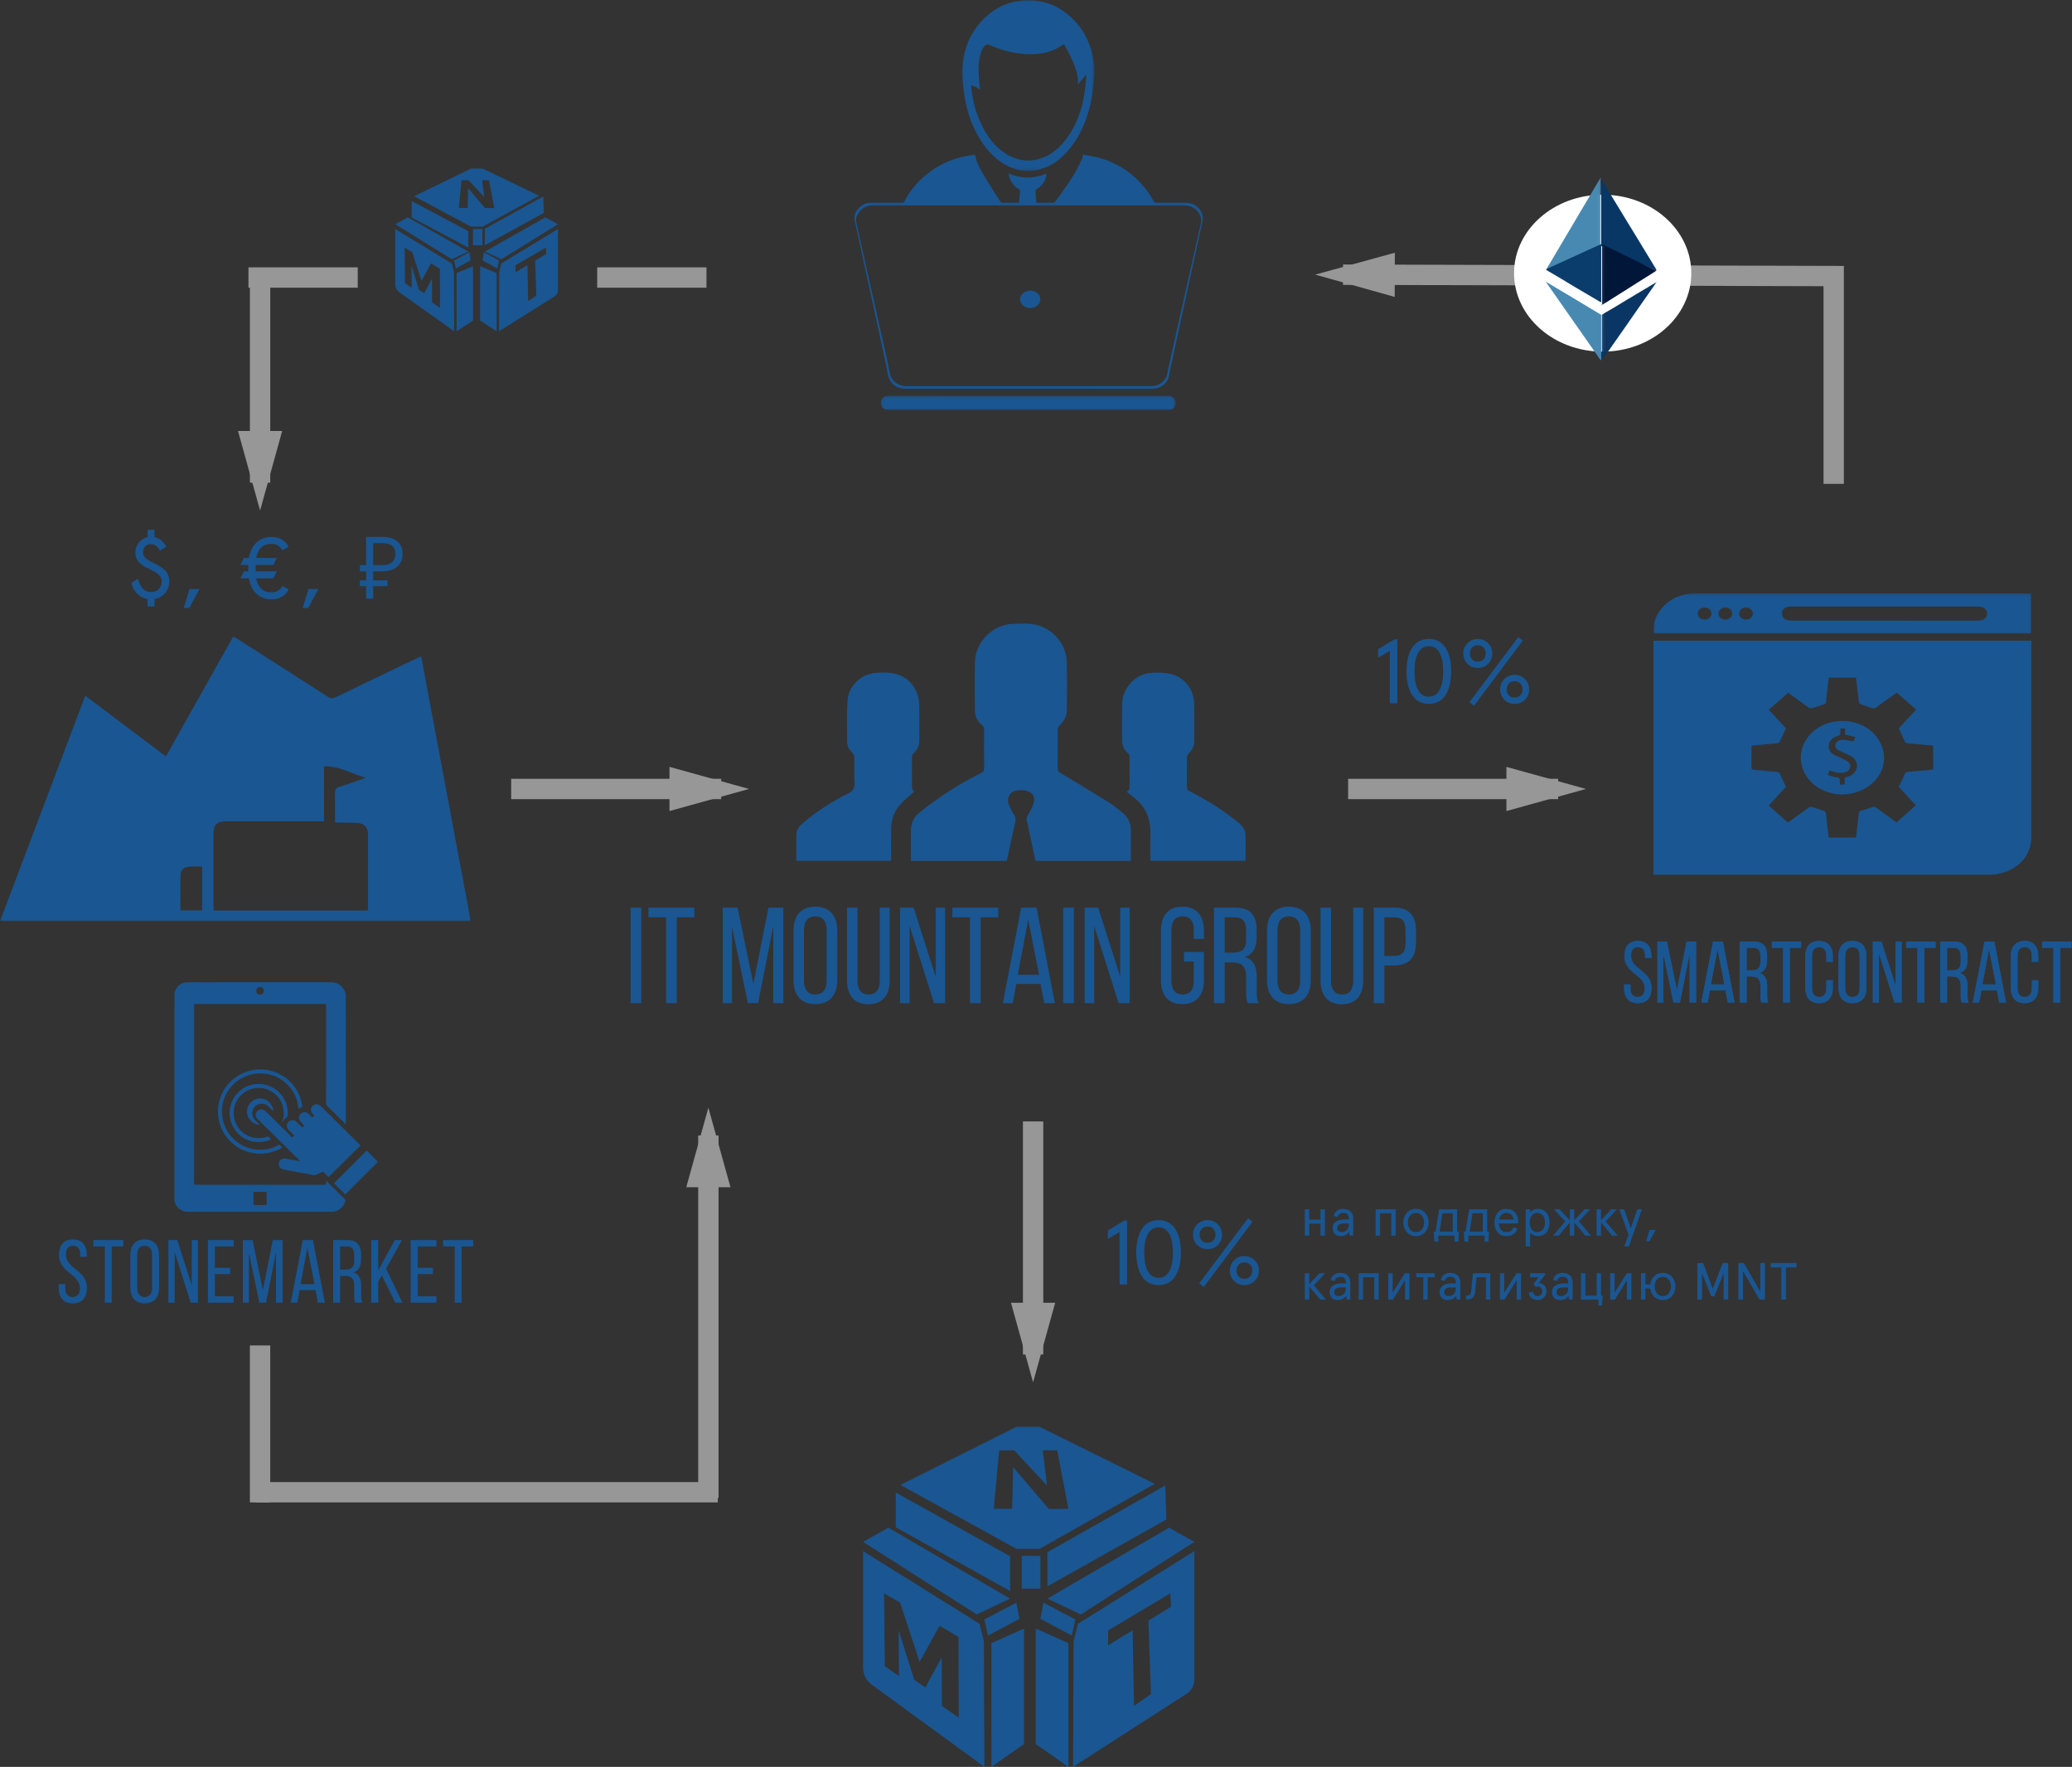 <?xml version="1.0" encoding="UTF-8"?>
<svg width="713px" height="608px" viewBox="0 0 713 608" version="1.1" xmlns="http://www.w3.org/2000/svg" xmlns:xlink="http://www.w3.org/1999/xlink">
    <rect x="0" y="0" width="713" height="608" fill="#333333" stroke="none"/>
    <!-- Generator: Sketch 47.1 (45422) - http://www.bohemiancoding.com/sketch -->
    <title>Group 11</title>
    <desc>Created with Sketch.</desc>
    <defs>
        <polygon id="path-1" points="0 0.162 0 14.04 129.98 14.04 129.98 0.162 0 0.162"></polygon>
        <polygon id="path-3" points="0.042 0.059 45.583 0.059 45.583 58.821 0.042 58.821"></polygon>
        <polygon id="path-5" points="101.587 5.117 0.093 5.117 0.093 0.187 101.587 0.187"></polygon>
        <polygon id="path-7" points="162 0 162 98 0 98 0 0"></polygon>
        <polygon id="path-9" points="0 31.987 0 0.079 18.932 0.079 18.932 31.987"></polygon>
        <polygon id="path-11" points="18.996 0.079 18.996 20.945 0.073 20.945 0.073 0.079 18.996 0.079"></polygon>
        <polygon id="path-13" points="18.989 27 0.076 27 0.076 0.08 18.989 0.08"></polygon>
    </defs>
    <g id="Page-1" stroke="none" stroke-width="1" fill="none" fill-rule="evenodd">
        <g id="mountaintoken" transform="translate(-329, -7133)">
            <g id="Group-11" transform="translate(329, 7133)">
                <path d="M25.075,426.5 C21.839,426.5 20.299,428.564 20.299,431.892 C20.299,437.962 27.509,438.424 27.509,443.231 C27.509,445.172 26.708,446.312 24.982,446.312 C23.257,446.312 22.456,445.172 22.456,443.231 L22.456,441.875 L20.206,441.875 L20.206,443.108 C20.206,446.374 21.747,448.5 25.044,448.5 C28.341,448.5 29.912,446.374 29.912,443.108 C29.912,437.038 22.671,436.576 22.671,431.738 C22.671,429.828 23.411,428.688 25.136,428.688 C26.862,428.688 27.601,429.828 27.601,431.769 L27.601,432.478 L29.881,432.478 L29.881,431.892 C29.881,428.626 28.341,426.5 25.075,426.5 Z M38.455,448.284 L38.455,428.903 L42.43,428.903 L42.43,426.716 L32.107,426.716 L32.107,428.903 L36.082,428.903 L36.082,448.284 L38.455,448.284 Z M44.841,443.077 L44.841,431.923 C44.841,428.626 46.474,426.5 49.771,426.5 C53.098,426.5 54.731,428.626 54.731,431.923 L54.731,443.077 C54.731,446.343 53.098,448.5 49.771,448.5 C46.474,448.5 44.841,446.343 44.841,443.077 Z M47.213,431.8 L47.213,443.2 C47.213,445.172 48.045,446.312 49.771,446.312 C51.527,446.312 52.328,445.172 52.328,443.2 L52.328,431.8 C52.328,429.859 51.527,428.688 49.771,428.688 C48.045,428.688 47.213,429.859 47.213,431.8 Z M60.1,430.845 L65.616,448.284 L68.112,448.284 L68.112,426.716 L65.986,426.716 L65.986,442.307 L60.994,426.716 L57.944,426.716 L57.944,448.284 L60.1,448.284 L60.1,430.845 Z M73.943,436.268 L73.943,428.903 L80.414,428.903 L80.414,426.716 L71.54,426.716 L71.54,448.284 L80.414,448.284 L80.414,446.097 L73.943,446.097 L73.943,438.424 L79.212,438.424 L79.212,436.268 L73.943,436.268 Z M94.965,430.937 L94.965,448.284 L97.245,448.284 L97.245,426.716 L93.886,426.716 L90.466,443.94 L86.923,426.716 L83.564,426.716 L83.564,448.284 L85.659,448.284 L85.659,431.091 L89.234,448.254 L91.544,448.254 L94.965,430.937 Z M108.561,443.94 L103.107,443.94 L102.275,448.284 L100.056,448.284 L104.185,426.716 L107.667,426.716 L111.796,448.284 L109.393,448.284 L108.561,443.94 Z M105.787,429.427 L103.415,441.875 L108.222,441.875 L105.787,429.427 Z M114.638,426.716 L119.445,426.716 C122.834,426.716 124.252,428.441 124.252,431.646 L124.252,433.402 C124.252,435.775 123.42,437.254 121.571,437.839 C123.543,438.424 124.283,440.027 124.283,442.338 L124.283,445.696 C124.283,446.651 124.313,447.545 124.714,448.284 L122.28,448.284 C122.002,447.668 121.879,447.113 121.879,445.665 L121.879,442.276 C121.879,439.842 120.739,439.071 118.736,439.071 L117.042,439.071 L117.042,448.284 L114.638,448.284 L114.638,426.716 Z M117.042,436.884 L118.829,436.884 C120.739,436.884 121.879,436.268 121.879,433.926 L121.879,431.861 C121.879,429.92 121.171,428.903 119.383,428.903 L117.042,428.903 L117.042,436.884 Z M136.03,448.284 L138.495,448.284 L132.856,436.545 L138.31,426.716 L135.876,426.716 L130.145,437.13 L130.145,426.716 L127.741,426.716 L127.741,448.284 L130.145,448.284 L130.145,441.043 L131.408,438.917 L136.03,448.284 Z M143.71,436.268 L143.71,428.903 L150.18,428.903 L150.18,426.716 L141.306,426.716 L141.306,448.284 L150.18,448.284 L150.18,446.097 L143.71,446.097 L143.71,438.424 L148.979,438.424 L148.979,436.268 L143.71,436.268 Z M158.846,448.284 L158.846,428.903 L162.821,428.903 L162.821,426.716 L152.499,426.716 L152.499,428.903 L156.474,428.903 L156.474,448.284 L158.846,448.284 Z" id="Stonemarket" fill="#1A5692"></path>
                <g id="Group-2" transform="translate(60, 338)" fill="#1A5692">
                    <path d="M29.505,1.639 C28.753,1.638 28.175,2.203 28.175,2.941 C28.174,3.69 28.74,4.266 29.483,4.27 C30.232,4.276 30.819,3.709 30.824,2.975 C30.829,2.21 30.267,1.642 29.505,1.639 M31.763,74.403 L31.762,74.403 C31.762,73.748 31.755,73.092 31.766,72.438 C31.77,72.21 31.678,72.145 31.464,72.146 C30.155,72.152 28.846,72.152 27.538,72.146 C27.324,72.145 27.233,72.207 27.234,72.436 C27.242,73.746 27.236,75.056 27.238,76.367 C27.238,76.641 27.27,76.667 27.548,76.667 L31.426,76.667 C31.741,76.667 31.762,76.649 31.763,76.322 C31.764,75.683 31.763,75.043 31.763,74.403 M58.964,48.847 C58.871,48.777 58.819,48.747 58.778,48.706 C56.669,46.608 54.562,44.508 52.447,42.415 C52.239,42.21 52.211,41.987 52.211,41.725 C52.215,34.468 52.215,27.21 52.216,19.953 C52.216,15.912 52.216,11.871 52.216,7.83 C52.216,7.484 52.206,7.473 51.848,7.473 C45.542,7.474 39.237,7.477 32.932,7.477 C24.357,7.477 15.782,7.474 7.207,7.473 C7.168,7.473 7.129,7.476 7.091,7.473 C6.87,7.458 6.775,7.537 6.78,7.778 C6.795,8.417 6.784,9.058 6.784,9.698 C6.784,16.508 6.784,23.319 6.784,30.128 C6.784,38.875 6.784,47.621 6.784,56.367 C6.783,60.691 6.783,65.016 6.783,69.341 C6.782,69.647 6.816,69.681 7.132,69.681 L47.078,69.681 L51.819,69.681 C52.199,69.681 52.217,69.664 52.216,69.296 C52.215,69.073 52.212,68.849 52.215,68.626 C52.217,68.537 52.234,68.449 52.247,68.317 C52.33,68.38 52.38,68.411 52.42,68.45 C54.521,70.541 56.621,72.633 58.724,74.722 C58.863,74.86 58.915,74.994 58.864,75.195 C58.453,76.804 57.484,77.939 55.963,78.607 C55.33,78.886 54.664,78.996 53.973,78.996 C45.297,78.994 36.622,78.995 27.946,78.995 C20.246,78.995 12.547,78.992 4.847,79 C4.004,79.001 3.2,78.879 2.448,78.484 C1.45,77.959 0.748,77.169 0.317,76.134 C0.076,75.554 0.002,74.946 0.002,74.324 C0.003,71.208 0.003,68.093 0.003,64.977 C0.003,55.7 0.002,46.425 0.002,37.149 C0.001,28.048 -0.001,18.947 0.001,9.846 C0.001,9.038 0.042,8.229 0.042,7.421 C0.041,6.503 0.016,5.586 0.002,4.669 C-0.019,3.271 0.485,2.094 1.523,1.155 C2.092,0.639 2.756,0.272 3.52,0.134 C3.951,0.056 4.393,0.02 4.831,0.012 C5.799,-0.006 6.767,0 7.735,0.006 C8.686,0.012 9.637,0.039 10.588,0.038 C11.981,0.036 13.375,0.008 14.768,0.008 C23.831,0.006 32.894,0.007 41.957,0.007 C45.947,0.007 49.936,0.006 53.925,0.007 C55.881,0.007 57.361,0.862 58.362,2.517 C58.774,3.198 58.99,3.959 58.991,4.763 C58.996,7.448 58.997,10.132 58.998,12.816 C58.999,16.533 59,20.25 59,23.967 C58.999,29.521 58.997,35.074 58.996,40.627 C58.996,43.249 58.999,45.871 58.999,48.493 C58.999,48.594 58.98,48.696 58.964,48.847" id="Fill-1"></path>
                    <path d="M43.24,61.555 C43.178,61.466 43.148,61.406 43.103,61.36 C40.702,58.99 38.299,56.622 35.898,54.251 C33.878,52.257 31.86,50.261 29.843,48.264 C29.375,47.802 28.893,47.352 28.45,46.867 C27.93,46.297 27.861,45.392 28.242,44.728 C28.646,44.024 29.468,43.642 30.255,43.769 C30.778,43.853 31.165,44.135 31.525,44.498 C32.443,45.421 33.377,46.329 34.304,47.243 C36.322,49.233 38.341,51.221 40.354,53.217 C40.518,53.38 40.627,53.371 40.767,53.206 C40.86,53.095 40.961,52.987 41.076,52.898 C41.232,52.776 41.222,52.675 41.088,52.544 C40.529,51.998 39.986,51.437 39.418,50.901 C38.8,50.319 38.564,49.642 38.773,48.813 C38.92,48.232 39.576,47.614 40.222,47.506 C40.908,47.392 41.52,47.538 42.025,48.042 C42.61,48.627 43.204,49.204 43.793,49.785 C43.988,49.977 44.031,49.978 44.222,49.79 C44.332,49.683 44.434,49.569 44.549,49.468 C44.698,49.337 44.665,49.238 44.533,49.112 C44.171,48.769 43.822,48.414 43.466,48.065 C42.544,47.16 42.652,45.757 43.728,45.041 C44.496,44.532 45.484,44.642 46.152,45.278 C46.535,45.643 46.911,46.015 47.28,46.393 C47.417,46.534 47.523,46.556 47.658,46.399 C47.752,46.289 47.86,46.188 47.97,46.095 C48.13,45.959 48.119,45.846 47.979,45.693 C47.71,45.403 47.412,45.123 47.217,44.786 C46.772,44.02 46.99,42.976 47.753,42.391 C48.439,41.865 49.523,41.856 50.171,42.446 C50.845,43.058 51.48,43.715 52.129,44.354 C55.664,47.842 59.199,51.33 62.733,54.817 C63.115,55.194 63.484,55.584 63.877,55.948 C64.05,56.108 64.031,56.206 63.879,56.355 C63.1,57.116 62.327,57.882 61.554,58.647 C59.395,60.78 57.237,62.914 55.078,65.047 C54.451,65.666 53.82,66.282 53.198,66.905 C53.07,67.034 52.978,67.03 52.854,66.905 C52.358,66.406 51.852,65.916 51.36,65.414 C51.209,65.259 51.074,65.226 50.87,65.315 C50.047,65.677 49.218,66.025 48.387,66.37 C48.294,66.409 48.172,66.417 48.072,66.399 C47.056,66.215 46.042,66.02 45.028,65.832 C43.99,65.639 42.952,65.45 41.914,65.259 C40.922,65.076 39.93,64.894 38.939,64.708 C38.417,64.61 37.891,64.524 37.376,64.399 C36.442,64.174 35.861,63.361 35.926,62.411 C36.003,61.281 37.055,60.466 38.185,60.67 C39.595,60.925 41.003,61.188 42.412,61.448 C42.616,61.485 42.819,61.528 43.024,61.563 C43.079,61.572 43.138,61.56 43.24,61.555" id="Fill-4"></path>
                    <path d="M42.747,43.566 C42.698,43.214 42.66,42.913 42.615,42.612 C42.106,39.243 40.517,36.485 37.892,34.306 C37.069,33.623 36.159,33.073 35.215,32.588 C34.651,32.299 34.026,32.12 33.416,31.93 C31.774,31.419 30.088,31.268 28.379,31.412 C27.261,31.507 26.175,31.754 25.113,32.129 C23.656,32.643 22.338,33.391 21.151,34.368 C19.963,35.346 18.98,36.5 18.192,37.823 C17.594,38.829 17.141,39.893 16.832,41.014 C16.35,42.756 16.249,44.527 16.489,46.318 C16.619,47.29 16.86,48.236 17.208,49.149 C17.918,51.007 18.998,52.627 20.441,54.005 C21.717,55.224 23.183,56.145 24.829,56.774 C26.68,57.483 28.601,57.747 30.58,57.597 C31.764,57.508 32.923,57.297 34.026,56.853 C34.71,56.577 35.371,56.245 36.047,55.95 C36.12,55.918 36.258,55.928 36.313,55.977 C36.576,56.212 36.825,56.466 37.073,56.719 C37.2,56.85 37.095,56.924 36.985,56.982 C36.549,57.212 36.12,57.454 35.675,57.663 C34.389,58.267 33.034,58.646 31.629,58.849 C30.158,59.062 28.685,59.05 27.222,58.813 C24.874,58.434 22.74,57.536 20.832,56.117 C19.394,55.048 18.189,53.756 17.235,52.247 C16.358,50.86 15.733,49.36 15.369,47.754 C15.064,46.408 14.944,45.05 15.024,43.676 C15.12,42.03 15.484,40.443 16.12,38.914 C16.934,36.957 18.131,35.269 19.685,33.835 C21.11,32.519 22.745,31.537 24.577,30.877 C26.568,30.162 28.616,29.88 30.723,30.046 C31.879,30.137 33.018,30.345 34.115,30.737 C34.643,30.926 35.182,31.101 35.683,31.349 C36.315,31.66 36.918,32.032 37.524,32.392 C38.697,33.086 39.692,33.99 40.58,35.014 C41.585,36.174 42.388,37.457 42.985,38.873 C43.464,40.007 43.772,41.182 43.966,42.392 C43.98,42.484 43.984,42.576 43.996,42.668 C44.016,42.818 43.96,42.889 43.809,42.956 C43.515,43.086 43.242,43.262 42.961,43.421 C42.903,43.454 42.85,43.496 42.747,43.566" id="Fill-6"></path>
                    <path d="M58.797,73 C58.726,72.945 58.665,72.91 58.617,72.862 C57.444,71.693 56.272,70.522 55.098,69.355 C54.96,69.219 54.972,69.118 55.107,68.984 C56.05,68.05 56.986,67.111 57.925,66.174 C59.931,64.173 61.937,62.172 63.944,60.171 C64.633,59.484 65.326,58.801 66.01,58.108 C66.147,57.968 66.239,57.961 66.376,58.103 C67.136,58.887 67.898,59.668 68.668,60.441 C69.05,60.825 69.451,61.188 69.842,61.564 C70.053,61.768 70.052,61.806 69.842,62.015 C67.412,64.438 64.981,66.861 62.551,69.284 C61.389,70.443 60.23,71.606 59.069,72.766 C58.987,72.846 58.894,72.917 58.797,73" id="Fill-8"></path>
                    <path d="M37.052,48.281 C37.064,48.177 37.059,48.091 37.088,48.018 C37.642,46.62 37.769,45.165 37.535,43.701 C37.145,41.248 35.924,39.279 33.86,37.879 C33.305,37.501 32.688,37.212 32.085,36.913 C31.846,36.794 31.566,36.76 31.306,36.68 C30.204,36.344 29.074,36.307 27.944,36.438 C26.333,36.625 24.892,37.243 23.621,38.259 C22.441,39.202 21.573,40.378 21.004,41.772 C20.497,43.01 20.305,44.308 20.409,45.638 C20.618,48.317 21.837,50.452 23.991,52.036 C25.249,52.962 26.675,53.471 28.241,53.608 C29.543,53.721 30.797,53.553 32.018,53.103 C32.17,53.047 32.281,53.07 32.394,53.188 C32.619,53.424 32.855,53.65 33.085,53.882 C33.246,54.043 33.226,54.101 33.012,54.193 C32.129,54.572 31.211,54.854 30.258,54.939 C29.472,55.009 28.669,55.026 27.885,54.951 C26.258,54.794 24.757,54.234 23.403,53.309 C21.765,52.189 20.545,50.721 19.784,48.879 C19.007,47.001 18.8,45.052 19.196,43.067 C19.747,40.312 21.216,38.135 23.567,36.6 C25.376,35.419 27.386,34.887 29.548,35.02 C30.165,35.058 30.793,35.127 31.388,35.287 C34.187,36.041 36.374,37.621 37.784,40.196 C38.796,42.046 39.15,44.034 38.944,46.127 C38.935,46.225 38.86,46.357 38.776,46.404 C38.049,46.811 37.532,47.398 37.217,48.167 C37.203,48.201 37.174,48.231 37.148,48.259 C37.14,48.268 37.12,48.267 37.052,48.281" id="Fill-10"></path>
                    <path d="M29.302,48.977 C28.107,49.185 26.151,47.931 25.498,46.596 C24.543,44.642 25.005,42.507 26.508,41.133 C27.922,39.841 30.147,39.631 31.814,40.623 C33.069,41.372 34.221,43.296 33.964,44.292 C33.85,44.191 33.751,44.111 33.659,44.022 C33.153,43.527 32.675,42.998 32.138,42.539 C30.564,41.196 28.038,41.749 27.134,43.613 C26.523,44.871 26.767,46.388 27.744,47.388 C28.182,47.836 28.629,48.275 29.07,48.72 C29.144,48.794 29.21,48.874 29.302,48.977" id="Fill-12"></path>
                </g>
                <g id="Group-24" transform="translate(381, 419)" fill="#1A5692">
                    <path d="M11.967,20.248 C10.656,18.25 10,15.503 10,12.037 C10,8.572 10.656,5.824 11.967,3.858 C13.278,1.859 15.183,0.86 17.68,0.86 C20.178,0.86 22.082,1.859 23.394,3.858 C24.705,5.824 25.361,8.572 25.361,12.037 C25.361,15.503 24.705,18.25 23.394,20.248 C22.082,22.215 20.178,23.214 17.68,23.214 C15.183,23.214 13.278,22.215 11.967,20.248 Z M13.996,5.637 C13.153,7.167 12.747,9.29 12.747,12.037 C12.747,14.785 13.153,16.908 13.996,18.438 C14.839,19.967 16.057,20.717 17.68,20.717 C19.304,20.717 20.521,19.967 21.364,18.438 C22.207,16.908 22.613,14.785 22.613,12.037 C22.613,9.29 22.207,7.167 21.364,5.637 C20.521,4.107 19.304,3.358 17.68,3.358 C16.057,3.358 14.839,4.107 13.996,5.637 Z M30.97,9.415 C30.002,8.447 29.534,7.261 29.534,5.856 C29.534,4.451 30.002,3.296 30.97,2.328 C31.938,1.36 33.124,0.86 34.529,0.86 C35.934,0.86 37.12,1.36 38.088,2.328 C39.056,3.296 39.524,4.451 39.524,5.856 C39.524,7.261 39.056,8.447 38.088,9.415 C37.12,10.383 35.934,10.851 34.529,10.851 C33.124,10.851 31.938,10.383 30.97,9.415 Z M33.218,23.87 L31.657,22.621 L48.454,0.205 L50.015,1.422 L33.218,23.87 Z M32.531,3.858 C32.063,4.388 31.813,5.044 31.813,5.856 C31.813,6.667 32.063,7.354 32.531,7.885 C33.03,8.416 33.686,8.666 34.529,8.666 C35.372,8.666 36.028,8.416 36.496,7.885 C36.996,7.354 37.245,6.667 37.245,5.856 C37.245,5.044 36.996,4.388 36.496,3.858 C36.028,3.327 35.372,3.046 34.529,3.046 C33.686,3.046 33.03,3.327 32.531,3.858 Z M43.646,21.778 C42.678,20.81 42.209,19.624 42.209,18.219 C42.209,16.814 42.678,15.659 43.646,14.691 C44.613,13.723 45.8,13.224 47.205,13.224 C48.61,13.224 49.796,13.723 50.764,14.691 C51.732,15.659 52.2,16.814 52.2,18.219 C52.2,19.624 51.732,20.81 50.764,21.778 C49.796,22.746 48.61,23.214 47.205,23.214 C45.8,23.214 44.613,22.746 43.646,21.778 Z M45.207,16.221 C44.738,16.752 44.488,17.407 44.488,18.219 C44.488,19.031 44.738,19.718 45.207,20.248 C45.706,20.779 46.362,21.029 47.205,21.029 C48.048,21.029 48.703,20.779 49.172,20.248 C49.671,19.718 49.921,19.031 49.921,18.219 C49.921,17.407 49.671,16.752 49.172,16.221 C48.703,15.69 48.048,15.409 47.205,15.409 C46.362,15.409 45.706,15.69 45.207,16.221 Z" id="20%"></path>
                    <polygon id="1" points="4.27 4.96 4.27 23 6.847 23 6.847 1 5.873 1 0.216 4.426 0.216 7.317"></polygon>
                </g>
                <g id="Group-24-Copy" transform="translate(474, 219)" fill="#1A5692">
                    <path d="M11.967,20.248 C10.656,18.25 10,15.503 10,12.037 C10,8.572 10.656,5.824 11.967,3.858 C13.278,1.859 15.183,0.86 17.68,0.86 C20.178,0.86 22.082,1.859 23.394,3.858 C24.705,5.824 25.361,8.572 25.361,12.037 C25.361,15.503 24.705,18.25 23.394,20.248 C22.082,22.215 20.178,23.214 17.68,23.214 C15.183,23.214 13.278,22.215 11.967,20.248 Z M13.996,5.637 C13.153,7.167 12.747,9.29 12.747,12.037 C12.747,14.785 13.153,16.908 13.996,18.438 C14.839,19.967 16.057,20.717 17.68,20.717 C19.304,20.717 20.521,19.967 21.364,18.438 C22.207,16.908 22.613,14.785 22.613,12.037 C22.613,9.29 22.207,7.167 21.364,5.637 C20.521,4.107 19.304,3.358 17.68,3.358 C16.057,3.358 14.839,4.107 13.996,5.637 Z M30.97,9.415 C30.002,8.447 29.534,7.261 29.534,5.856 C29.534,4.451 30.002,3.296 30.97,2.328 C31.938,1.36 33.124,0.86 34.529,0.86 C35.934,0.86 37.12,1.36 38.088,2.328 C39.056,3.296 39.524,4.451 39.524,5.856 C39.524,7.261 39.056,8.447 38.088,9.415 C37.12,10.383 35.934,10.851 34.529,10.851 C33.124,10.851 31.938,10.383 30.97,9.415 Z M33.218,23.87 L31.657,22.621 L48.454,0.205 L50.015,1.422 L33.218,23.87 Z M32.531,3.858 C32.063,4.388 31.813,5.044 31.813,5.856 C31.813,6.667 32.063,7.354 32.531,7.885 C33.03,8.416 33.686,8.666 34.529,8.666 C35.372,8.666 36.028,8.416 36.496,7.885 C36.996,7.354 37.245,6.667 37.245,5.856 C37.245,5.044 36.996,4.388 36.496,3.858 C36.028,3.327 35.372,3.046 34.529,3.046 C33.686,3.046 33.03,3.327 32.531,3.858 Z M43.646,21.778 C42.678,20.81 42.209,19.624 42.209,18.219 C42.209,16.814 42.678,15.659 43.646,14.691 C44.613,13.723 45.8,13.224 47.205,13.224 C48.61,13.224 49.796,13.723 50.764,14.691 C51.732,15.659 52.2,16.814 52.2,18.219 C52.2,19.624 51.732,20.81 50.764,21.778 C49.796,22.746 48.61,23.214 47.205,23.214 C45.8,23.214 44.613,22.746 43.646,21.778 Z M45.207,16.221 C44.738,16.752 44.488,17.407 44.488,18.219 C44.488,19.031 44.738,19.718 45.207,20.248 C45.706,20.779 46.362,21.029 47.205,21.029 C48.048,21.029 48.703,20.779 49.172,20.248 C49.671,19.718 49.921,19.031 49.921,18.219 C49.921,17.407 49.671,16.752 49.172,16.221 C48.703,15.69 48.048,15.409 47.205,15.409 C46.362,15.409 45.706,15.69 45.207,16.221 Z" id="20%"></path>
                    <polygon id="1" points="4.27 4.96 4.27 23 6.847 23 6.847 1 5.873 1 0.216 4.426 0.216 7.317"></polygon>
                </g>
                <path d="M217,312.329 L217,345.21 L220.664,345.21 L220.664,312.329 L217,312.329 Z M232.877,345.21 L232.877,315.664 L238.936,315.664 L238.936,312.329 L223.153,312.329 L223.153,315.664 L229.213,315.664 L229.213,345.21 L232.877,345.21 Z M266.086,318.764 L266.086,345.21 L269.562,345.21 L269.562,312.329 L264.442,312.329 L259.228,338.586 L253.826,312.329 L248.706,312.329 L248.706,345.21 L251.901,345.21 L251.901,318.999 L257.349,345.163 L260.872,345.163 L266.086,318.764 Z M273.038,337.271 L273.038,320.267 C273.038,315.241 275.528,312 280.554,312 C285.627,312 288.116,315.241 288.116,320.267 L288.116,337.271 C288.116,342.25 285.627,345.538 280.554,345.538 C275.528,345.538 273.038,342.25 273.038,337.271 Z M276.655,320.079 L276.655,337.459 C276.655,340.465 277.923,342.203 280.554,342.203 C283.231,342.203 284.453,340.465 284.453,337.459 L284.453,320.079 C284.453,317.12 283.231,315.335 280.554,315.335 C277.923,315.335 276.655,317.12 276.655,320.079 Z M295.068,312.329 L291.451,312.329 L291.451,337.271 C291.451,342.25 293.753,345.585 298.779,345.585 C303.852,345.585 306.154,342.25 306.154,337.271 L306.154,312.329 L302.725,312.329 L302.725,337.459 C302.725,340.418 301.551,342.203 298.92,342.203 C296.243,342.203 295.068,340.418 295.068,337.459 L295.068,312.329 Z M313.012,318.623 L321.42,345.21 L325.225,345.21 L325.225,312.329 L321.984,312.329 L321.984,336.097 L314.374,312.329 L309.724,312.329 L309.724,345.21 L313.012,345.21 L313.012,318.623 Z M337.438,345.21 L337.438,315.664 L343.497,315.664 L343.497,312.329 L327.714,312.329 L327.714,315.664 L333.774,315.664 L333.774,345.21 L337.438,345.21 Z M358.059,338.586 L349.744,338.586 L348.476,345.21 L345.094,345.21 L351.388,312.329 L356.696,312.329 L362.991,345.21 L359.327,345.21 L358.059,338.586 Z M353.831,316.462 L350.214,335.439 L357.542,335.439 L353.831,316.462 Z M365.856,312.329 L365.856,345.21 L369.52,345.21 L369.52,312.329 L365.856,312.329 Z M376.519,318.623 L384.927,345.21 L388.732,345.21 L388.732,312.329 L385.491,312.329 L385.491,336.097 L377.881,312.329 L373.231,312.329 L373.231,345.21 L376.519,345.21 L376.519,318.623 Z M406.863,312 C401.837,312 399.488,315.288 399.488,320.267 L399.488,337.271 C399.488,342.25 401.837,345.538 406.863,345.538 C411.936,345.538 414.285,342.25 414.285,337.271 L414.285,327.595 L407.427,327.595 L407.427,330.883 L410.809,330.883 L410.809,337.459 C410.809,340.418 409.634,342.203 406.957,342.203 C404.326,342.203 403.105,340.418 403.105,337.459 L403.105,320.079 C403.105,317.12 404.326,315.335 406.957,315.335 C409.634,315.335 410.809,317.12 410.809,320.079 L410.809,323.086 L414.285,323.086 L414.285,320.267 C414.285,315.288 411.936,312 406.863,312 Z M417.761,312.329 L425.088,312.329 C430.255,312.329 432.416,314.959 432.416,319.844 L432.416,322.522 C432.416,326.139 431.148,328.393 428.329,329.286 C431.336,330.178 432.463,332.621 432.463,336.144 L432.463,341.264 C432.463,342.72 432.51,344.082 433.121,345.21 L429.41,345.21 C428.987,344.27 428.799,343.425 428.799,341.217 L428.799,336.05 C428.799,332.339 427.061,331.165 424.008,331.165 L421.424,331.165 L421.424,345.21 L417.761,345.21 L417.761,312.329 Z M421.424,327.83 L424.149,327.83 C427.061,327.83 428.799,326.89 428.799,323.32 L428.799,320.173 C428.799,317.214 427.719,315.664 424.994,315.664 L421.424,315.664 L421.424,327.83 Z M435.986,337.271 L435.986,320.267 C435.986,315.241 438.476,312 443.502,312 C448.575,312 451.064,315.241 451.064,320.267 L451.064,337.271 C451.064,342.25 448.575,345.538 443.502,345.538 C438.476,345.538 435.986,342.25 435.986,337.271 Z M439.603,320.079 L439.603,337.459 C439.603,340.465 440.871,342.203 443.502,342.203 C446.179,342.203 447.4,340.465 447.4,337.459 L447.4,320.079 C447.4,317.12 446.179,315.335 443.502,315.335 C440.871,315.335 439.603,317.12 439.603,320.079 Z M458.016,312.329 L454.399,312.329 L454.399,337.271 C454.399,342.25 456.701,345.585 461.727,345.585 C466.8,345.585 469.102,342.25 469.102,337.271 L469.102,312.329 L465.673,312.329 L465.673,337.459 C465.673,340.418 464.498,342.203 461.868,342.203 C459.19,342.203 458.016,340.418 458.016,337.459 L458.016,312.329 Z M472.719,312.329 L479.905,312.329 C485.072,312.329 487.28,315.382 487.28,320.361 L487.28,324.307 C487.28,329.521 484.837,332.245 479.623,332.245 L476.382,332.245 L476.382,345.21 L472.719,345.21 L472.719,312.329 Z M476.382,328.957 L479.623,328.957 C482.348,328.957 483.663,327.689 483.663,324.542 L483.663,320.173 C483.663,317.167 482.583,315.664 479.905,315.664 L476.382,315.664 L476.382,328.957 Z" id="IT-MOUNTAIN-GROUP" fill="#1A5692"></path>
                <path d="M45.2,200.57 C45.8,203.48 47.93,205.67 50.78,206.15 L50.78,208.7 L53.18,208.7 L53.18,206.12 C54.56,205.91 55.73,205.28 56.66,204.26 C57.74,203.09 58.28,201.65 58.28,199.97 C58.19,197.87 57.44,196.64 56.03,195.59 C55.04,194.84 54.47,194.54 53.27,193.94 L51.65,193.1 C51.32,192.92 50.93,192.65 50.45,192.32 C49.52,191.6 49.22,190.88 49.22,189.89 C49.22,188.48 50.3,187.25 51.74,187.25 C53.15,187.25 54.11,187.79 55.07,189.5 L57.2,188.12 C56.27,186.29 54.92,185.21 53.18,184.88 L53.18,182.3 L50.78,182.3 L50.78,184.85 C48.38,185.33 46.58,187.43 46.58,190.1 C46.58,191.66 47.06,192.83 48.14,193.79 C49.22,194.72 50.03,195.2 51.68,195.95 C54.2,197.15 55.64,198.2 55.64,200.03 C55.64,201.02 55.37,201.86 54.83,202.52 C54.14,203.33 53.21,203.72 51.98,203.72 C49.49,203.72 48.29,202.04 47.48,199.19 L45.2,200.57 Z M65.15,209.21 L68.63,202.7 L65.21,202.7 L63.23,209.21 L65.15,209.21 Z M85.64,199.01 C86.45,203.6 89.27,206.24 93.44,206.24 C96.17,206.24 98.12,205.1 99.35,202.82 L97.22,201.65 C96.32,203.12 95.06,203.84 93.44,203.84 C90.53,203.84 88.79,202.22 88.16,199.01 L94.07,199.01 L95.27,196.61 L87.95,196.61 L87.95,194.39 L94.07,194.39 L95.27,191.99 L88.16,191.99 C88.79,188.78 90.53,187.16 93.44,187.16 C95.06,187.16 96.32,187.88 97.22,189.35 L99.35,188.18 C98.12,185.9 96.17,184.76 93.44,184.76 C89.27,184.76 86.45,187.4 85.64,191.99 L83.93,191.99 L82.73,194.39 L85.43,194.39 L85.43,196.61 L83.93,196.61 L82.73,199.01 L85.64,199.01 Z M106.07,209.21 L109.55,202.7 L106.13,202.7 L104.15,209.21 L106.07,209.21 Z M123.818,194.476 L125.983,194.476 L125.983,184.75 L131.562,184.75 C132.599,184.75 133.544,184.867 134.397,185.101 C135.251,185.334 135.983,185.69 136.592,186.168 C137.202,186.645 137.68,187.25 138.025,187.982 C138.371,188.713 138.544,189.587 138.544,190.604 C138.544,191.62 138.361,192.504 137.995,193.256 C137.629,194.008 137.131,194.633 136.501,195.131 C135.871,195.629 135.129,196 134.275,196.244 C133.422,196.488 132.497,196.61 131.501,196.61 L128.422,196.61 L128.422,199.689 L133.33,199.689 L133.33,201.701 L128.422,201.701 L128.422,206 L125.983,206 L125.983,201.701 L123.818,201.701 L123.818,199.689 L125.983,199.689 L125.983,196.61 L123.818,196.61 L123.818,194.476 Z M131.562,194.476 C132.964,194.476 134.067,194.155 134.87,193.515 C135.673,192.875 136.074,191.904 136.074,190.604 C136.074,189.303 135.673,188.358 134.87,187.768 C134.067,187.179 132.964,186.884 131.562,186.884 L128.422,186.884 L128.422,194.476 L131.562,194.476 Z" id="$,-€,-₽" fill="#1A5692"></path>
                <path d="M563.61,323.79 C560.46,323.79 558.96,325.8 558.96,329.04 C558.96,334.95 565.98,335.4 565.98,340.08 C565.98,341.97 565.2,343.08 563.52,343.08 C561.84,343.08 561.06,341.97 561.06,340.08 L561.06,338.76 L558.87,338.76 L558.87,339.96 C558.87,343.14 560.37,345.21 563.58,345.21 C566.79,345.21 568.32,343.14 568.32,339.96 C568.32,334.05 561.27,333.6 561.27,328.89 C561.27,327.03 561.99,325.92 563.67,325.92 C565.35,325.92 566.07,327.03 566.07,328.92 L566.07,329.61 L568.29,329.61 L568.29,329.04 C568.29,325.86 566.79,323.79 563.61,323.79 Z M581.43,328.11 L581.43,345 L583.65,345 L583.65,324 L580.38,324 L577.05,340.77 L573.6,324 L570.33,324 L570.33,345 L572.37,345 L572.37,328.26 L575.85,344.97 L578.1,344.97 L581.43,328.11 Z M593.73,340.77 L588.42,340.77 L587.61,345 L585.45,345 L589.47,324 L592.86,324 L596.88,345 L594.54,345 L593.73,340.77 Z M591.03,326.64 L588.72,338.76 L593.4,338.76 L591.03,326.64 Z M598.71,324 L603.39,324 C606.69,324 608.07,325.68 608.07,328.8 L608.07,330.51 C608.07,332.82 607.26,334.26 605.46,334.83 C607.38,335.4 608.1,336.96 608.1,339.21 L608.1,342.48 C608.1,343.41 608.13,344.28 608.52,345 L606.15,345 C605.88,344.4 605.76,343.86 605.76,342.45 L605.76,339.15 C605.76,336.78 604.65,336.03 602.7,336.03 L601.05,336.03 L601.05,345 L598.71,345 L598.71,324 Z M601.05,333.9 L602.79,333.9 C604.65,333.9 605.76,333.3 605.76,331.02 L605.76,329.01 C605.76,327.12 605.07,326.13 603.33,326.13 L601.05,326.13 L601.05,333.9 Z M615.93,345 L615.93,326.13 L619.8,326.13 L619.8,324 L609.72,324 L609.72,326.13 L613.59,326.13 L613.59,345 L615.93,345 Z M625.95,323.79 C622.74,323.79 621.24,325.89 621.24,329.07 L621.24,339.93 C621.24,343.11 622.74,345.21 625.95,345.21 C629.19,345.21 630.69,343.11 630.69,339.93 L630.69,337.32 L628.47,337.32 L628.47,340.05 C628.47,341.94 627.72,343.08 626.01,343.08 C624.33,343.08 623.55,341.94 623.55,340.05 L623.55,328.95 C623.55,327.06 624.33,325.92 626.01,325.92 C627.72,325.92 628.47,327.06 628.47,328.95 L628.47,330.96 L630.69,330.96 L630.69,329.07 C630.69,325.89 629.19,323.79 625.95,323.79 Z M632.64,339.93 L632.64,329.07 C632.64,325.86 634.23,323.79 637.44,323.79 C640.68,323.79 642.27,325.86 642.27,329.07 L642.27,339.93 C642.27,343.11 640.68,345.21 637.44,345.21 C634.23,345.21 632.64,343.11 632.64,339.93 Z M634.95,328.95 L634.95,340.05 C634.95,341.97 635.76,343.08 637.44,343.08 C639.15,343.08 639.93,341.97 639.93,340.05 L639.93,328.95 C639.93,327.06 639.15,325.92 637.44,325.92 C635.76,325.92 634.95,327.06 634.95,328.95 Z M646.56,328.02 L651.93,345 L654.36,345 L654.36,324 L652.29,324 L652.29,339.18 L647.43,324 L644.46,324 L644.46,345 L646.56,345 L646.56,328.02 Z M662.16,345 L662.16,326.13 L666.03,326.13 L666.03,324 L655.95,324 L655.95,326.13 L659.82,326.13 L659.82,345 L662.16,345 Z M667.65,324 L672.33,324 C675.63,324 677.01,325.68 677.01,328.8 L677.01,330.51 C677.01,332.82 676.2,334.26 674.4,334.83 C676.32,335.4 677.04,336.96 677.04,339.21 L677.04,342.48 C677.04,343.41 677.07,344.28 677.46,345 L675.09,345 C674.82,344.4 674.7,343.86 674.7,342.45 L674.7,339.15 C674.7,336.78 673.59,336.03 671.64,336.03 L669.99,336.03 L669.99,345 L667.65,345 L667.65,324 Z M669.99,333.9 L671.73,333.9 C673.59,333.9 674.7,333.3 674.7,331.02 L674.7,329.01 C674.7,327.12 674.01,326.13 672.27,326.13 L669.99,326.13 L669.99,333.9 Z M687.15,340.77 L681.84,340.77 L681.03,345 L678.87,345 L682.89,324 L686.28,324 L690.3,345 L687.96,345 L687.15,340.77 Z M684.45,326.64 L682.14,338.76 L686.82,338.76 L684.45,326.64 Z M696.66,323.79 C693.45,323.79 691.95,325.89 691.95,329.07 L691.95,339.93 C691.95,343.11 693.45,345.21 696.66,345.21 C699.9,345.21 701.4,343.11 701.4,339.93 L701.4,337.32 L699.18,337.32 L699.18,340.05 C699.18,341.94 698.43,343.08 696.72,343.08 C695.04,343.08 694.26,341.94 694.26,340.05 L694.26,328.95 C694.26,327.06 695.04,325.92 696.72,325.92 C698.43,325.92 699.18,327.06 699.18,328.95 L699.18,330.96 L701.4,330.96 L701.4,329.07 C701.4,325.89 699.9,323.79 696.66,323.79 Z M708.93,345 L708.93,326.13 L712.8,326.13 L712.8,324 L702.72,324 L702.72,326.13 L706.59,326.13 L706.59,345 L708.93,345 Z" id="SMARTCONTRACT" fill="#1A5692"></path>
                <path d="M347.577,535.522 L347.577,547.483 L308.239,525.554 L308.239,513.593 L347.577,535.522 Z M351.592,546.676 L351.592,535.379 L358.014,535.379 L358.014,546.676 L351.592,546.676 Z M360.423,545.869 L360.423,534.142 L400.991,511.172 L401.366,522.874 L360.423,545.869 Z M359.077,551.517 L370.056,557.265 L368.817,562.814 L358.014,557.066 L359.077,551.517 Z M360.423,550.107 L402.292,525.697 L411,530.579 L371.909,555.552 L360.423,550.107 Z M356.408,600.159 L356.408,560.393 L367.648,565.434 L367.648,608 L356.408,600.159 Z M349.726,551.517 L350.789,557.066 L339.986,562.814 L338.746,557.265 L349.726,551.517 Z M297,530.579 L305.708,525.697 L347.577,550.107 L336.091,555.552 L297,530.579 Z M341.155,565.434 L352.394,560.393 L352.394,600.159 L341.155,608 L341.155,565.434 Z M349.761,491 L357.744,491 L397.352,510.605 L357.744,532.959 L349.761,532.959 L309.845,510.98 L349.761,491 Z M358.832,499.081 L360.282,511.197 L349.034,499.106 L343.831,499.119 L341.958,519.176 L348.3,519.192 L348.634,504.854 L360.899,519.224 L367.648,519.241 L363.806,499.069 L358.832,499.081 Z M337.054,558.761 L338.558,564.775 L338.746,608 L299.946,579.703 C298.095,578.353 297,576.2 297,573.909 L297,533.766 L337.054,558.761 Z M324.134,587.034 L329.915,591.055 L329.829,563.268 L323.309,559.454 L316.45,571.875 L309.754,551.524 L304.225,548.29 L304.477,573.358 L309.357,576.754 L309.22,561.002 L314.598,578.035 L318.433,580.665 L324.056,570.313 L324.134,587.034 Z M369.442,564.775 L370.946,558.761 L411,533.766 L411,575.801 L411,578.019 C411,579.955 410.015,581.759 408.387,582.807 L408.017,583.045 L369.254,608 L369.442,564.775 Z M381.33,561.061 L381.296,566.186 L389.745,561.012 L390.216,587.021 L396.051,582.993 L395.179,557.684 L402.972,552.913 L402.702,548.29 L381.33,561.061 Z" id="Combined-Shape-Copy-2" fill="#1A5692"></path>
                <g id="Page-1" transform="translate(569, 204)">
                    <path d="M95.509,60.905 C92.906,61.11 90.31,61.375 87.707,61.579 C87.001,61.635 86.63,61.835 86.373,62.475 C85.809,63.88 85.089,65.237 84.372,66.741 C86.277,68.81 88.296,71.002 90.26,73.135 C88.04,75.095 85.851,77.028 83.615,79.002 C81.365,77.371 78.993,75.676 76.661,73.94 C76.15,73.56 75.769,73.527 75.161,73.764 C73.957,74.234 72.709,74.626 71.454,74.979 C70.887,75.139 70.675,75.358 70.621,75.892 C70.339,78.653 69.999,81.408 69.675,84.202 L60.277,84.202 C60.084,82.571 59.885,80.927 59.695,79.282 C59.557,78.095 59.461,76.902 59.273,75.721 C59.234,75.476 58.919,75.166 58.646,75.066 C57.255,74.557 55.846,74.077 54.417,73.662 C54.127,73.578 53.64,73.73 53.375,73.918 C51.164,75.482 48.985,77.081 46.794,78.668 C46.601,78.807 46.397,78.935 46.229,79.047 C44.035,77.1 41.864,75.174 39.634,73.195 C41.611,71.048 43.631,68.854 45.556,66.763 C44.812,65.146 44.129,63.602 43.374,62.086 C43.261,61.86 42.818,61.662 42.505,61.63 C39.878,61.364 37.248,61.117 34.613,60.918 C33.938,60.867 33.694,60.704 33.704,60.079 C33.742,57.61 33.72,55.141 33.72,52.579 C35.646,52.405 37.514,52.238 39.382,52.069 C40.479,51.97 41.579,51.897 42.668,51.753 C42.936,51.717 43.285,51.495 43.391,51.28 C44.126,49.785 44.807,48.269 45.562,46.635 C43.661,44.582 41.633,42.392 39.615,40.212 C41.852,38.282 44.052,36.385 46.349,34.403 C47.642,35.337 49.093,36.385 50.544,37.434 C51.543,38.156 52.521,38.902 53.553,39.585 C53.783,39.737 54.236,39.775 54.52,39.691 C55.889,39.29 57.227,38.805 58.596,38.402 C59.087,38.258 59.275,38.071 59.323,37.601 C59.61,34.814 59.946,32.03 60.274,29.172 L69.664,29.172 C69.86,30.808 70.058,32.428 70.245,34.049 C70.386,35.264 70.484,36.484 70.672,37.694 C70.71,37.94 71.018,38.259 71.288,38.355 C72.683,38.853 74.098,39.313 75.528,39.727 C75.799,39.805 76.248,39.696 76.484,39.529 C78.524,38.089 80.534,36.615 82.555,35.152 C82.942,34.872 83.333,34.595 83.673,34.353 C85.904,36.296 88.094,38.203 90.364,40.18 C88.352,42.352 86.328,44.536 84.388,46.631 C85.138,48.266 85.832,49.831 86.589,51.372 C86.688,51.573 87.1,51.74 87.387,51.768 C90.14,52.04 92.897,52.28 95.653,52.53 C95.806,52.544 95.957,52.57 96.228,52.606 L96.228,53.84 C96.228,55.951 96.215,58.063 96.237,60.175 C96.242,60.655 96.09,60.859 95.509,60.905 M129.998,17.335 L129.998,16.461 L0,16.461 L0,97 L1.032,97 C39.049,97 77.067,97.001 115.085,96.994 C116.027,96.994 116.987,96.985 117.909,96.839 C125.202,95.68 129.993,90.631 129.995,84.095 C130.004,61.841 129.998,39.588 129.998,17.335" id="Fill-1" fill="#1A5692"></path>
                    <g id="Group-5">
                        <mask id="mask-2" fill="white">
                            <use xlink:href="#path-1"></use>
                        </mask>
                        <g id="Clip-4"></g>
                        <path d="M17.667,5.06 C18.951,5.099 19.976,6.066 19.94,7.204 C19.903,8.36 18.856,9.233 17.531,9.214 C16.207,9.195 15.219,8.304 15.215,7.125 C15.212,5.963 16.331,5.02 17.667,5.06 L17.667,5.06 Z M24.71,5.058 C26.016,5.062 27.042,5.971 27.05,7.133 C27.059,8.31 26.073,9.197 24.733,9.216 C23.383,9.235 22.325,8.31 22.326,7.111 C22.328,6.001 23.428,5.053 24.71,5.058 L24.71,5.058 Z M31.861,5.056 C33.138,5.07 34.204,6.028 34.198,7.156 C34.192,8.3 33.147,9.213 31.837,9.219 C30.501,9.225 29.502,8.361 29.474,7.174 C29.447,5.986 30.511,5.041 31.861,5.056 L31.861,5.056 Z M44.212,6.713 C44.355,5.774 45.277,4.934 46.402,4.771 C46.864,4.703 47.342,4.705 47.814,4.705 C58.362,4.702 68.91,4.703 79.459,4.703 C90.007,4.703 100.555,4.703 111.104,4.705 C111.543,4.705 111.989,4.699 112.423,4.75 C113.818,4.916 114.812,5.949 114.793,7.18 C114.775,8.364 113.78,9.358 112.419,9.525 C112.046,9.571 111.665,9.57 111.288,9.57 C90.097,9.572 68.906,9.574 47.715,9.562 C47.067,9.561 46.378,9.509 45.78,9.309 C44.618,8.92 44.037,7.859 44.212,6.713 L44.212,6.713 Z M129.98,14.04 L129.98,0.166 L128.581,0.166 L46.677,0.166 C36.097,0.166 25.516,0.176 14.935,0.162 C9.801,0.155 5.619,1.858 2.599,5.586 C0.562,8.1 -0.234,10.946 0.059,14.04 L129.98,14.04 Z" id="Fill-3" fill="#1A5692" mask="url(#mask-2)"></path>
                    </g>
                    <path d="M66.652,63.366 C66.381,63.444 66.104,63.508 65.776,63.593 L65.776,65.869 C64.219,66.209 64.051,66.131 64.113,64.861 C64.154,64.02 64.04,63.531 62.859,63.469 C61.916,63.419 60.998,63.002 59.979,62.724 C60.239,62.078 60.427,61.608 60.609,61.156 C61.607,61.429 62.55,61.798 63.532,61.921 C64.324,62.02 65.205,61.941 65.972,61.731 C67.747,61.243 68.294,59.342 66.977,58.186 C66.363,57.648 65.511,57.312 64.738,56.93 C63.821,56.478 62.814,56.152 61.953,55.634 C60.629,54.835 60.092,53.662 60.341,52.241 C60.609,50.705 61.698,49.739 63.29,49.307 C64.154,49.073 64.394,48.731 64.295,48.013 C64.237,47.599 64.284,47.174 64.284,46.683 L65.925,46.683 L65.925,48.765 C67.151,49.066 68.267,49.339 69.479,49.636 C69.205,50.258 69,50.722 68.809,51.153 C67.796,50.947 66.853,50.706 65.891,50.577 C65.37,50.507 64.8,50.565 64.281,50.673 C63.408,50.854 62.818,51.364 62.62,52.153 C62.419,52.952 62.731,53.656 63.487,54.074 C64.482,54.626 65.557,55.071 66.614,55.532 C67.993,56.133 69.249,56.848 69.766,58.216 C70.596,60.407 69.246,62.618 66.652,63.366 M64.856,44.092 C56.212,44.188 50.547,50.512 50.669,56.801 C50.82,64.286 57.669,69.533 65.214,69.366 C73.207,69.189 79.52,63.4 79.329,56.658 C79.128,49.557 72.82,44.003 64.856,44.092" id="Fill-6" fill="#1A5692"></path>
                </g>
                <path d="M161.159,79.553 L161.159,85.2 L141.681,74.847 L141.681,69.2 L161.159,79.553 Z M162.783,84.4 L162.783,78.8 L166.029,78.8 L166.029,84.4 L162.783,84.4 Z M166.841,84.4 L166.841,78.722 L186.945,67.6 L187.13,73.266 L166.841,84.4 Z M166.53,86.8 L171.71,89.649 L171.125,92.4 L166.029,89.551 L166.53,86.8 Z M166.841,86.574 L187.668,74.8 L192,77.155 L172.555,89.2 L166.841,86.574 Z M165.217,110.311 L165.217,91.6 L170.899,93.972 L170.899,114 L165.217,110.311 Z M161.47,86.8 L161.971,89.551 L156.875,92.4 L156.29,89.649 L161.47,86.8 Z M136,77.155 L140.332,74.8 L161.159,86.574 L155.446,89.2 L136,77.155 Z M157.101,93.972 L162.783,91.6 L162.783,110.311 L157.101,114 L157.101,93.972 Z M162.113,58 L166.038,58 L185.507,67.345 L166.038,78 L162.113,78 L142.493,67.524 L162.113,58 Z M165.909,62.006 L166.597,67.772 L161.266,62.018 L158.801,62.024 L157.913,71.569 L160.919,71.576 L161.077,64.753 L166.889,71.592 L170.087,71.6 L168.266,62 L165.909,62.006 Z M155.467,90.652 L156.198,93.504 L156.29,114 L137.432,100.582 C136.532,99.942 136,98.921 136,97.835 L136,78.8 L155.467,90.652 Z M148.681,104.044 L151.42,106 L151.379,92.485 L148.29,90.63 L145.039,96.671 L141.866,86.773 L139.246,85.2 L139.366,97.393 L141.678,99.044 L141.613,91.383 L144.162,99.668 L145.979,100.947 L148.644,95.912 L148.681,104.044 Z M171.802,93.504 L172.533,90.652 L192,78.8 L192,98.732 L192,99.784 C192,100.702 191.521,101.557 190.73,102.054 L190.55,102.167 L171.71,114 L171.802,93.504 Z M177.408,91.267 L177.391,93.702 L181.504,91.244 L181.733,103.6 L184.573,101.687 L184.149,89.663 L187.942,87.396 L187.81,85.2 L177.408,91.267 Z" id="Combined-Shape-Copy-5" fill="#1A5692"></path>
                <g id="Page-1" transform="translate(294, 0)">
                    <g id="Group-3" transform="translate(0, 53)" fill="#1A5692">
                        <path d="M119.205,23.99 C116.709,34.996 114.241,46.007 111.767,57.017 C110.483,62.733 109.191,68.447 107.934,74.168 C107.743,75.036 107.741,75.941 107.298,76.753 C106.247,78.681 104.631,79.745 102.376,79.846 C102.186,79.854 101.996,79.853 101.806,79.853 C73.911,79.853 46.015,79.848 18.12,79.864 C16.094,79.865 14.444,79.215 13.203,77.65 C12.633,76.931 12.31,76.108 12.144,75.208 C11.846,73.589 11.53,71.971 11.17,70.363 C9.137,61.277 7.089,52.193 5.047,43.109 C3.58,36.581 2.11,30.053 0.653,23.524 C0.399,22.388 0.767,21.348 1.357,20.395 C2.501,18.546 4.248,17.689 6.428,17.676 C9.973,17.655 13.517,17.67 17.061,17.67 C29.972,17.67 42.883,17.67 55.794,17.67 L60.016,17.67 C77.8,17.67 95.584,17.671 113.368,17.67 C115.61,17.669 117.4,18.516 118.576,20.405 C119.259,21.501 119.503,22.68 119.205,23.99 M119.646,20.635 C118.828,18.226 116.702,16.784 113.951,16.777 C110.55,16.769 107.148,16.769 103.746,16.784 C103.376,16.785 103.186,16.672 103.02,16.352 C101.805,14.016 100.283,11.885 98.478,9.943 C94.496,5.66 89.651,2.735 83.933,1.227 C82.219,0.775 80.452,0.517 78.707,0.17 C78.542,0.799 78.476,1.331 78.264,1.8 C77.688,3.065 77.111,4.336 76.426,5.547 C74.254,9.389 71.647,12.957 69.023,16.511 C68.918,16.653 68.664,16.762 68.479,16.764 C66.644,16.782 64.808,16.775 62.973,16.773 C62.853,16.772 62.733,16.746 62.597,16.729 C62.495,15.348 62.386,13.997 62.311,12.645 C62.303,12.499 62.453,12.285 62.592,12.201 C63.898,11.402 64.926,10.364 65.564,8.985 C65.883,8.294 66.09,7.574 66.079,6.719 C61.742,8.56 57.435,8.528 53.082,6.687 C53.132,7.5 53.272,8.141 53.592,8.782 C54.106,9.811 54.77,10.698 55.626,11.48 C56.06,11.877 56.848,11.952 56.951,12.597 C57.045,13.176 56.905,13.793 56.86,14.392 C56.802,15.171 56.736,15.95 56.675,16.716 C56.583,16.741 56.538,16.763 56.493,16.763 C54.579,16.768 52.664,16.777 50.75,16.762 C50.602,16.761 50.401,16.621 50.317,16.489 C48.592,13.796 46.828,11.125 45.181,8.388 C43.648,5.841 42.09,3.287 41.516,0.26 C41.052,0.321 40.616,0.38 40.179,0.435 C35.298,1.05 30.85,2.777 26.842,5.526 C22.727,8.348 19.459,11.928 17.188,16.332 C17.017,16.663 16.816,16.786 16.428,16.784 C12.948,16.768 9.467,16.779 5.986,16.773 C4.145,16.77 2.565,17.362 1.373,18.753 C0.398,19.891 -0.238,21.205 0.085,22.715 C1.779,30.628 3.516,38.533 5.238,46.44 C6.991,54.484 8.751,62.525 10.491,70.571 C10.894,72.437 11.203,74.322 11.614,76.187 C11.755,76.823 11.989,77.473 12.332,78.027 C13.503,79.916 15.28,80.767 17.53,80.766 C45.82,80.762 74.111,80.763 102.401,80.763 C102.575,80.763 102.749,80.77 102.923,80.757 C105.167,80.591 106.828,79.557 107.864,77.594 C108.302,76.765 108.311,75.845 108.501,74.961 C110.099,67.515 111.733,60.077 113.356,52.637 C115.504,42.787 117.648,32.936 119.808,23.089 C119.994,22.242 119.918,21.434 119.646,20.635" id="Fill-1"></path>
                    </g>
                    <g id="Group-6" transform="translate(37, 0)">
                        <mask id="mask-4" fill="white">
                            <use xlink:href="#path-3"></use>
                        </mask>
                        <g id="Clip-5"></g>
                        <path d="M3.157,29.37 C4.274,29.599 5.218,30.166 6.233,30.789 C6.145,29.961 6.057,29.214 5.987,28.467 C5.725,25.697 5.57,22.922 6.037,20.164 C6.204,19.174 6.496,18.191 6.862,17.259 C7.084,16.693 7.519,16.195 7.929,15.733 C8.348,15.26 8.809,15.168 9.479,15.463 C14.373,17.622 19.467,18.849 24.824,18.637 C28.417,18.495 31.767,17.505 34.766,15.399 C34.842,15.346 34.919,15.293 34.998,15.244 C35.023,15.23 35.056,15.23 35.143,15.21 C35.589,16.019 36.058,16.835 36.496,17.669 C37.714,19.986 38.815,22.356 39.488,24.911 C39.852,26.295 40.121,27.693 39.815,29.182 C40.781,28.041 41.747,26.9 42.714,25.76 L42.812,25.785 C42.778,26.327 42.754,26.87 42.709,27.411 C42.45,30.51 42.068,33.588 41.241,36.593 C40.065,40.863 38.295,44.829 35.552,48.281 C33.152,51.301 30.266,53.65 26.551,54.703 C22.406,55.878 18.526,55.102 14.927,52.77 C11.413,50.494 8.954,47.238 7.043,43.506 C5.172,39.853 4.042,35.951 3.434,31.881 C3.324,31.145 3.248,30.403 3.158,29.664 C3.149,29.587 3.157,29.508 3.157,29.37 M5.572,46.793 C7.528,50.263 9.963,53.307 13.202,55.589 C17.127,58.353 21.418,59.48 26.133,58.437 C30.329,57.51 33.679,55.116 36.498,51.879 C40.457,47.333 42.775,41.925 44.183,36.059 C44.783,33.56 45.084,31.014 45.353,28.458 C45.609,26.031 45.706,23.611 45.357,21.198 C44.469,15.063 41.879,9.833 37.321,5.732 C32.447,1.347 26.74,-0.504 20.316,0.206 C15.618,0.726 11.497,2.714 8.015,5.999 C2.688,11.024 0.176,17.346 0.042,25.557 C0.22,27.24 0.414,29.739 0.758,32.216 C1.475,37.378 3.022,42.268 5.572,46.793" id="Fill-4" fill="#1A5692" mask="url(#mask-4)"></path>
                    </g>
                    <g id="Group-9" transform="translate(9, 136)">
                        <mask id="mask-6" fill="white">
                            <use xlink:href="#path-5"></use>
                        </mask>
                        <g id="Clip-8"></g>
                        <path d="M98.843,0.187 C66.848,0.21 34.852,0.203 2.857,0.205 C2.636,0.205 2.413,0.213 2.195,0.243 C0.79,0.435 -0.16,1.809 0.153,3.187 C0.431,4.41 1.384,5.117 2.77,5.117 C18.775,5.117 34.781,5.117 50.786,5.117 C66.729,5.117 82.671,5.117 98.613,5.117 C98.85,5.117 99.088,5.12 99.325,5.105 C100.307,5.043 101.177,4.369 101.472,3.432 C101.962,1.874 100.855,0.186 98.843,0.187" id="Fill-7" fill="#1A5692" mask="url(#mask-6)"></path>
                    </g>
                    <path d="M60.542,100 C58.628,99.971 57.011,101.335 57,102.988 C56.989,104.617 58.557,105.981 60.459,106 C62.386,106.018 63.99,104.665 64,103.012 C64.01,101.38 62.46,100.031 60.542,100" id="Fill-10" fill="#1A5692"></path>
                </g>
                <g id="Page-1" transform="translate(274, 214)" fill="#1A5692">
                    <g id="Group-3" transform="translate(38.75, 0.056)">
                        <path d="M76.401,82.194 L43.573,82.194 C42.862,78.893 42.148,75.596 41.442,72.297 C41.183,71.093 41.019,69.863 40.665,68.688 C40.364,67.692 40.646,66.953 41.144,66.108 C41.842,64.924 42.501,63.678 42.914,62.375 C43.611,60.171 42.714,58.714 40.495,58.078 C40.163,57.983 39.821,57.883 39.48,57.866 C37.708,57.778 35.899,57.827 34.732,59.383 C33.579,60.918 34.24,62.547 34.933,64.081 C35.233,64.746 35.528,65.447 35.986,65.999 C36.783,66.96 36.821,67.926 36.553,69.096 C35.557,73.438 34.653,77.801 33.708,82.183 L0.693,82.183 C0.693,80.005 0.693,77.895 0.693,75.786 C0.693,74.476 0.693,73.166 0.695,71.856 C0.699,69.224 1.716,67.095 3.788,65.441 C10.315,60.226 17.269,55.676 24.778,51.995 C25.63,51.577 25.932,51.105 25.92,50.159 C25.868,45.767 25.883,41.374 25.911,36.981 C25.915,36.304 25.724,35.883 25.173,35.445 C23.5,34.116 22.722,32.279 22.708,30.183 C22.671,24.711 22.596,19.238 22.735,13.769 C22.914,6.65 28.989,0.742 36.149,0.593 C38.917,0.535 41.705,0.319 44.429,1.124 C50.025,2.775 54.175,7.868 54.342,13.728 C54.502,19.31 54.422,24.901 54.375,30.487 C54.358,32.517 53.353,34.144 51.895,35.534 C51.558,35.856 51.246,36.4 51.242,36.846 C51.194,41.354 51.227,45.862 51.199,50.37 C51.194,51.133 51.507,51.524 52.14,51.906 C57.748,55.284 63.355,58.664 68.909,62.127 C70.506,63.122 71.945,64.374 73.434,65.537 C75.416,67.085 76.393,69.14 76.399,71.648 C76.407,75.144 76.401,78.64 76.401,82.194" id="Fill-1"></path>
                    </g>
                    <path d="M0.025,82.237 C0.025,79.092 -0.049,76.018 0.059,72.95 C0.108,71.568 0.922,70.43 1.981,69.507 C6.715,65.38 11.972,62.012 17.565,59.213 C19.447,58.272 20.223,57.288 20.056,55.154 C19.833,52.283 20.028,49.381 19.974,46.493 C19.965,46.03 19.707,45.464 19.376,45.134 C18.321,44.083 17.528,42.871 17.52,41.398 C17.489,36.548 17.306,31.679 17.679,26.855 C18.07,21.805 22.538,17.821 27.605,17.518 C29.519,17.403 31.501,17.333 33.365,17.691 C38.842,18.745 42.26,23.138 42.339,28.985 C42.393,32.875 42.355,36.766 42.347,40.656 C42.343,42.478 41.735,44.028 40.323,45.259 C40.032,45.513 39.827,46.025 39.823,46.421 C39.785,49.926 39.776,53.431 39.829,56.935 C39.836,57.432 40.223,57.923 40.461,58.48 C39.055,59.782 37.352,61.174 35.876,62.774 C33.824,64.998 32.769,67.731 32.686,70.753 C32.593,74.14 32.643,77.531 32.632,80.921 C32.63,81.335 32.632,81.749 32.632,82.237 L0.025,82.237 Z" id="Fill-6"></path>
                    <g id="Group-10" transform="translate(111.406, 16.979)">
                        <path d="M10.452,65.257 C10.452,62.006 10.414,58.852 10.461,55.699 C10.538,50.537 8.689,46.324 4.477,43.219 C3.765,42.693 3.104,42.1 2.421,41.536 C2.393,41.513 2.38,41.472 2.304,41.347 C3.408,41.026 3.288,40.138 3.284,39.265 C3.267,36.069 3.262,32.872 3.289,29.676 C3.294,29.021 3.159,28.555 2.625,28.09 C1.345,26.974 0.723,25.513 0.727,23.796 C0.734,19.598 0.703,15.4 0.739,11.202 C0.783,5.95 5.112,1.079 10.361,0.606 C12.6,0.404 14.954,0.398 17.137,0.858 C22.009,1.886 25.364,6.067 25.506,11.043 C25.631,15.43 25.557,19.822 25.546,24.212 C25.542,25.803 24.832,27.074 23.701,28.181 C23.345,28.529 23.054,29.128 23.046,29.618 C22.989,32.968 23.04,36.319 22.999,39.669 C22.988,40.506 23.239,40.965 24.019,41.355 C30.037,44.36 35.696,47.928 40.892,52.215 C42.168,53.267 43.116,54.548 43.17,56.207 C43.267,59.196 43.198,62.19 43.198,65.257 L10.452,65.257 Z" id="Fill-8"></path>
                    </g>
                </g>
                <g id="Page-1" transform="translate(0, 219)">
                    <mask id="mask-8" fill="white">
                        <use xlink:href="#path-7"></use>
                    </mask>
                    <g id="Clip-2"></g>
                    <path d="M69.563,79.196 C67.915,79.196 66.416,79.101 64.936,79.222 C63.384,79.347 62.156,80.436 62.125,81.869 C62.034,85.987 62.093,90.108 62.093,94.265 L69.563,94.265 L69.563,79.196 Z M126.524,94.329 C126.584,94.019 126.64,93.87 126.64,93.72 C126.646,85.073 126.669,76.425 126.636,67.779 C126.628,65.844 125.258,64.377 123.232,64.192 C121.326,64.018 119.398,64.085 117.48,64.053 C116.78,64.042 116.08,64.052 115.287,64.052 C115.287,60.591 115.363,57.382 115.253,54.18 C115.203,52.765 115.581,52.101 117.015,51.679 C120.004,50.799 122.921,49.668 125.867,48.64 C121.084,47.331 116.787,44.555 111.481,44.657 L111.481,63.635 C110.645,63.635 110.027,63.635 109.41,63.636 C98.925,63.636 88.44,63.633 77.956,63.637 C74.554,63.638 73.462,64.718 73.46,68.088 C73.455,76.269 73.457,84.451 73.462,92.632 C73.462,93.179 73.513,93.727 73.542,94.329 L126.524,94.329 Z M0,98 C9.779,72.138 19.514,46.394 29.34,20.404 C38.64,27.4 47.797,34.289 57.095,41.285 C64.842,27.488 72.53,13.797 80.277,0 C81.484,0.753 82.582,1.422 83.667,2.115 C93.361,8.304 103.061,14.483 112.73,20.711 C113.707,21.34 114.447,21.455 115.538,20.924 C124.665,16.484 133.826,12.115 142.978,7.728 C143.535,7.461 144.105,7.219 144.926,6.849 C150.624,37.268 156.3,67.567 162,98 L0,98 Z" id="Fill-1" fill="#1A5692" mask="url(#mask-8)"></path>
                </g>
                <path d="M89.5,98.398 L89.5,162.599" id="Line-11" stroke="#979797" stroke-width="7" stroke-linecap="square"></path>
                <path id="Line-11-decoration-1" d="M89.5,162.599 L92.5,151.799 L86.5,151.799 L89.5,162.599 Z" stroke="#979797" stroke-width="7" stroke-linecap="square"></path>
                <polyline id="Line-11-Copy-4" stroke="#979797" stroke-width="7" stroke-linecap="square" points="631 163 631 95 465.659 94.533"></polyline>
                <path id="Line-11-Copy-4-decoration-1" d="M465.659,94.533 L476.45,97.563 L476.467,91.563 L465.659,94.533 Z" stroke="#979797" stroke-width="7" stroke-linecap="square"></path>
                <ellipse id="Oval-6" fill="#FFFFFF" cx="551.5" cy="94" rx="30.5" ry="27"></ellipse>
                <g id="Page-1" transform="translate(532, 61)">
                    <g id="Group-3">
                        <mask id="mask-10" fill="white">
                            <use xlink:href="#path-9"></use>
                        </mask>
                        <g id="Clip-2"></g>
                        <path d="M0.085,31.987 C-0.105,31.844 0.074,31.734 0.132,31.636 C3.818,25.402 7.508,19.171 11.198,12.939 C13.661,8.781 16.123,4.624 18.586,0.466 C18.663,0.336 18.746,0.21 18.828,0.079 C18.973,0.175 18.909,0.3 18.932,0.401 C18.781,0.519 18.837,0.688 18.837,0.838 C18.833,2.133 18.834,3.429 18.833,4.725 C18.832,10.905 18.83,17.084 18.828,23.264 C18.828,23.264 18.827,23.263 18.827,23.263 C18.761,23.284 18.692,23.299 18.629,23.328 C15.306,24.862 11.984,26.398 8.662,27.932 C6.32,29.014 3.973,30.085 1.638,31.184 C1.112,31.431 0.535,31.584 0.085,31.987" id="Fill-1" fill="#4889B2" mask="url(#mask-10)"></path>
                    </g>
                    <path d="M19.001,23.615 C19.003,17.503 19.005,11.39 19.006,5.277 C19.007,3.995 19.005,2.714 19.01,1.432 C19.011,1.285 18.954,1.117 19.106,1 C19.278,1.088 19.369,1.242 19.465,1.4 C20.965,3.861 22.469,6.32 23.97,8.781 C25.403,11.131 26.834,13.482 28.267,15.833 C29.26,17.46 30.255,19.086 31.248,20.714 C32.413,22.625 33.577,24.536 34.739,26.449 C35.828,28.242 36.913,30.036 38,31.83 C37.936,31.869 37.929,31.932 37.929,31.998 L37.928,31.999 C37.735,32.01 37.565,31.93 37.397,31.858 C36.472,31.459 35.564,31.026 34.643,30.617 C31.987,29.439 29.358,28.2 26.702,27.022 C24.68,26.126 22.656,25.234 20.647,24.308 C20.107,24.059 19.55,23.845 19.001,23.615" id="Fill-4" fill="#083766"></path>
                    <g id="Group-8" transform="translate(19, 23)">
                        <mask id="mask-12" fill="white">
                            <use xlink:href="#path-11"></use>
                        </mask>
                        <g id="Clip-7"></g>
                        <path d="M18.668,8.894 C18.668,8.825 18.675,8.758 18.737,8.717 C18.819,8.853 18.901,8.988 18.996,9.146 C17.514,10.079 16.038,11.006 14.563,11.937 C9.888,14.889 5.214,17.843 0.539,20.795 C0.393,20.887 0.245,21.06 0.073,20.832 C0.295,20.789 0.25,20.602 0.25,20.446 C0.25,13.657 0.248,6.868 0.246,0.079 C0.246,0.079 0.246,0.08 0.246,0.08 C0.781,0.322 1.323,0.547 1.849,0.808 C3.803,1.783 5.773,2.72 7.741,3.662 C10.327,4.901 12.885,6.204 15.47,7.442 C16.366,7.871 17.25,8.328 18.151,8.747 C18.314,8.823 18.48,8.907 18.667,8.895 C18.679,8.902 18.691,8.909 18.703,8.916 C18.692,8.909 18.68,8.901 18.668,8.894" id="Fill-6" fill="#011739" mask="url(#mask-12)"></path>
                    </g>
                    <path d="M18.992,23 C18.993,29.542 18.996,36.084 18.996,42.625 C18.996,42.775 19.042,42.956 18.815,42.997 L18.82,43 C18.811,42.95 18.8,42.904 18.743,42.967 C17.742,42.332 16.707,41.752 15.693,41.142 C14.804,40.607 13.906,40.076 13.002,39.56 C11.37,38.627 9.762,37.651 8.147,36.686 C7.23,36.138 6.326,35.569 5.407,35.024 C3.915,34.137 2.418,33.257 0.917,32.384 C0.592,32.195 0.297,31.968 0,31.743 C0.455,31.339 1.041,31.185 1.573,30.937 C3.939,29.837 6.317,28.763 8.69,27.679 C12.057,26.141 15.423,24.603 18.79,23.066 C18.854,23.036 18.924,23.022 18.992,23" id="Fill-9" fill="#0A3C6C"></path>
                    <path d="M0.035,36 C1.983,37.16 3.934,38.316 5.88,39.481 C10.187,42.06 14.492,44.644 18.798,47.224 C18.859,47.261 18.924,47.29 18.986,47.322 C18.986,52.373 18.986,57.425 18.98,62.476 C18.979,62.651 19.064,62.851 18.891,63 C18.25,62.272 17.749,61.439 17.194,60.647 C11.516,52.544 5.846,44.436 0.175,36.328 C0.11,36.236 0.058,36.134 0,36.037 C0.012,36.025 0.024,36.013 0.035,36" id="Fill-11" fill="#4889B2"></path>
                    <path d="M19,44.089 C19.167,43.905 19.199,44.04 19.227,44.185 C19.151,44.153 19.076,44.121 19,44.089" id="Fill-13" fill="#011739"></path>
                    <path d="M38.005,36 C38.004,36.017 38.001,36.034 38,36.051 C38.008,36.047 38.017,36.042 38.025,36.038 L38.022,36.032 C38.023,36.035 38.025,36.038 38.025,36.038 C38.032,36.032 38.04,36.026 38.048,36.021 C38.034,36.014 38.02,36.008 38.005,36.002 L38.005,36 Z" id="Fill-15" fill="#093665"></path>
                    <g id="Group-19" transform="translate(19, 36)">
                        <mask id="mask-14" fill="white">
                            <use xlink:href="#path-13"></use>
                        </mask>
                        <g id="Clip-18"></g>
                        <path d="M16.991,3.021 C16.989,2.999 16.988,2.977 16.988,2.957 C16.988,2.977 16.989,2.999 16.991,3.021 M16.82,3.187 C16.826,3.167 16.835,3.149 16.849,3.135 C16.835,3.149 16.826,3.167 16.82,3.187 M16.814,3.237 C16.814,3.25 16.814,3.262 16.815,3.275 C16.814,3.262 16.814,3.25 16.814,3.237 M18.148,0.592 C18.116,0.613 18.083,0.635 18.051,0.656 C18.051,0.652 18.052,0.649 18.052,0.645 C17.934,0.695 17.812,0.739 17.727,0.844 C17.571,0.905 17.422,0.978 17.302,1.1 C17.248,1.132 17.193,1.163 17.139,1.195 C17.139,1.195 17.14,1.195 17.14,1.195 C17.018,1.265 16.896,1.335 16.774,1.406 L16.774,1.405 C16.722,1.439 16.67,1.473 16.619,1.507 C16.619,1.505 16.62,1.504 16.62,1.502 C16.531,1.559 16.442,1.617 16.353,1.674 C16.353,1.67 16.354,1.667 16.354,1.663 C16.292,1.705 16.23,1.746 16.167,1.788 C15.961,1.916 15.785,2.099 15.537,2.152 C15.472,2.19 15.408,2.228 15.343,2.266 L15.338,2.264 C15.234,2.332 15.13,2.399 15.026,2.466 C15.026,2.465 15.027,2.465 15.027,2.464 C14.989,2.488 14.951,2.511 14.913,2.535 C14.913,2.535 14.914,2.522 14.914,2.522 C14.722,2.641 14.529,2.76 14.336,2.878 C14.336,2.876 14.337,2.874 14.337,2.872 C14.229,2.938 14.121,3.005 14.013,3.072 C14.014,3.071 14.014,3.071 14.014,3.07 C13.855,3.128 13.708,3.204 13.587,3.326 C13.549,3.348 13.512,3.371 13.476,3.394 C13.475,3.394 13.478,3.379 13.478,3.379 C13.338,3.466 13.198,3.552 13.058,3.639 C13.058,3.639 13.058,3.638 13.058,3.637 C13.058,3.636 13.058,3.635 13.058,3.634 C13.006,3.668 12.954,3.703 12.902,3.737 C12.902,3.735 12.902,3.734 12.903,3.732 L12.579,3.931 C12.579,3.93 12.58,3.93 12.58,3.93 C12.423,3.989 12.273,4.061 12.154,4.184 C11.973,4.199 11.865,4.34 11.732,4.438 C11.694,4.461 11.656,4.484 11.618,4.506 C11.618,4.506 11.618,4.493 11.618,4.493 C11.319,4.676 11.021,4.86 10.722,5.043 C10.722,5.043 10.722,5.043 10.722,5.042 C10.687,5.065 10.652,5.088 10.617,5.11 C10.618,5.106 10.618,5.103 10.619,5.099 C10.501,5.15 10.381,5.195 10.296,5.299 C10.241,5.311 10.182,5.318 10.169,5.391 C9.88,5.548 9.583,5.691 9.304,5.865 C7.975,6.697 6.631,7.509 5.284,8.308 C4.392,8.837 3.513,9.396 2.597,9.888 C1.77,10.333 0.978,10.846 0.171,11.328 C0.17,16.349 0.17,21.37 0.164,26.39 C0.164,26.563 0.248,26.763 0.076,26.911 C0.324,27.153 0.357,26.837 0.421,26.745 C3.22,22.758 6.013,18.766 8.801,14.769 C10.829,11.862 12.849,8.948 14.872,6.038 C14.9,6 14.928,5.962 14.956,5.925 C14.956,5.925 14.956,5.926 14.956,5.926 C14.994,5.875 15.031,5.824 15.068,5.772 C15.068,5.773 15.068,5.774 15.069,5.775 C15.129,5.694 15.19,5.613 15.25,5.532 C15.25,5.532 15.244,5.521 15.244,5.521 C15.27,5.485 15.295,5.449 15.32,5.413 C15.318,5.414 15.316,5.414 15.314,5.415 C15.338,5.381 15.362,5.348 15.386,5.315 C15.386,5.315 15.378,5.325 15.378,5.325 C15.415,5.273 15.451,5.221 15.488,5.169 C15.49,5.166 15.492,5.163 15.494,5.161 C15.538,5.099 15.582,5.037 15.626,4.975 C15.626,4.975 15.626,4.975 15.626,4.975 C15.664,4.92 15.703,4.865 15.741,4.81 C15.739,4.811 15.737,4.811 15.735,4.811 C15.756,4.782 15.777,4.752 15.799,4.723 C15.799,4.723 15.799,4.723 15.799,4.723 C15.892,4.66 15.941,4.566 15.98,4.464 C15.979,4.464 15.979,4.464 15.978,4.464 C16.016,4.414 16.054,4.364 16.092,4.313 C16.089,4.313 16.087,4.314 16.084,4.314 C16.109,4.279 16.135,4.244 16.16,4.209 C16.158,4.209 16.157,4.21 16.155,4.211 C16.177,4.181 16.199,4.152 16.22,4.122 C16.22,4.122 16.22,4.123 16.22,4.123 C16.259,4.068 16.298,4.012 16.337,3.957 C16.334,3.957 16.332,3.958 16.33,3.958 C16.351,3.929 16.373,3.899 16.395,3.869 C16.513,3.776 16.588,3.652 16.647,3.515 C16.647,3.515 16.647,3.515 16.646,3.515 C16.683,3.462 16.72,3.408 16.757,3.355 C16.755,3.355 16.753,3.356 16.751,3.356 C16.772,3.327 16.794,3.297 16.816,3.268 C16.855,3.215 16.895,3.162 16.934,3.109 C16.931,3.109 16.929,3.11 16.926,3.11 C16.951,3.075 16.976,3.041 17.002,3.007 C17.001,3.007 17.001,3.007 17.001,3.007 C17.037,2.962 17.073,2.916 17.108,2.87 C17.108,2.87 17.103,2.864 17.103,2.864 C17.128,2.828 17.153,2.792 17.178,2.756 C17.175,2.756 17.174,2.756 17.171,2.757 C17.195,2.724 17.219,2.691 17.243,2.658 C17.243,2.658 17.236,2.668 17.236,2.668 C17.273,2.617 17.311,2.567 17.349,2.516 C17.349,2.517 17.349,2.517 17.349,2.518 C17.409,2.436 17.469,2.354 17.529,2.272 C17.529,2.272 17.536,2.263 17.536,2.263 C17.578,2.195 17.621,2.128 17.663,2.06 C17.663,2.06 17.663,2.06 17.662,2.06 C17.697,2.012 17.731,1.963 17.765,1.915 C17.765,1.915 17.765,1.916 17.766,1.916 C17.827,1.833 17.889,1.751 17.951,1.668 C17.951,1.668 17.943,1.665 17.943,1.665 C17.968,1.628 17.994,1.591 18.02,1.554 C18.018,1.554 18.016,1.555 18.014,1.556 C18.001,1.558 17.989,1.562 17.98,1.566 C17.945,1.583 17.93,1.614 17.943,1.665 C17.93,1.614 17.945,1.583 17.98,1.566 C17.989,1.562 18.001,1.558 18.014,1.556 C18.036,1.526 18.057,1.496 18.079,1.466 C18.079,1.466 18.086,1.457 18.086,1.457 C18.084,1.46 18.081,1.463 18.079,1.466 C18.117,1.413 18.154,1.36 18.191,1.307 C18.251,1.226 18.312,1.145 18.372,1.064 C18.368,1.063 18.365,1.064 18.361,1.064 C18.387,1.026 18.414,0.989 18.44,0.952 C18.438,0.952 18.436,0.953 18.435,0.954 C18.456,0.924 18.478,0.894 18.5,0.864 L18.5,0.865 C18.5,0.865 18.505,0.856 18.505,0.856 C18.505,0.856 18.505,0.856 18.505,0.856 C18.543,0.804 18.58,0.752 18.617,0.7 L18.616,0.7 C18.759,0.504 18.968,0.349 18.989,0.08 C18.7,0.236 18.399,0.372 18.148,0.592 C18.148,0.592 18.148,0.592 18.148,0.592" id="Fill-17" fill="#093665" mask="url(#mask-14)"></path>
                    </g>
                    <path d="M38.15,36 L38,36.112 C38.045,36.132 38.09,36.152 38.134,36.171 C38.139,36.114 38.145,36.057 38.15,36" id="Fill-20" fill="#093665"></path>
                    <path d="M38.003,31 C38.038,31.021 38.073,31.041 38.108,31.062 C38.072,31.042 38.036,31.023 38,31.003 L38.003,31 Z" id="Fill-22" fill="#083766"></path>
                </g>
                <path d="M355.5,389.399 L355.5,462.602" id="Line-11-Copy-3" stroke="#979797" stroke-width="7" stroke-linecap="square"></path>
                <path id="Line-11-Copy-3-decoration-1" d="M355.5,462.602 L358.5,451.802 L352.5,451.802 L355.5,462.602 Z" stroke="#979797" stroke-width="7" stroke-linecap="square"></path>
                <path d="M89.488,466.49 L89.488,513.5" id="Line-11-Copy-5" stroke="#979797" stroke-width="7" stroke-linecap="square"></path>
                <path d="M243.5,513.5 L91.464,513.5" id="Line-11-Copy-7" stroke="#979797" stroke-width="7" stroke-linecap="square"></path>
                <path d="M243.76,511.948 L243.76,394.24" id="Line-11-Copy-6" stroke="#979797" stroke-width="7" stroke-linecap="square"></path>
                <path id="Line-11-Copy-6-decoration-1" d="M243.76,394.24 L240.76,405.04 L246.76,405.04 L243.76,394.24 Z" stroke="#979797" stroke-width="7" stroke-linecap="square"></path>
                <path d="M179.402,271.49 L244.677,271.49" id="Line-11-Copy" stroke="#979797" stroke-width="7" stroke-linecap="square"></path>
                <path id="Line-11-Copy-decoration-1" d="M244.677,271.49 L233.877,268.49 L233.877,274.49 L244.677,271.49 Z" stroke="#979797" stroke-width="7" stroke-linecap="square"></path>
                <path d="M467.402,271.49 L532.677,271.49" id="Line-11-Copy-2" stroke="#979797" stroke-width="7" stroke-linecap="square"></path>
                <path id="Line-11-Copy-2-decoration-1" d="M532.677,271.49 L521.877,268.49 L521.877,274.49 L532.677,271.49 Z" stroke="#979797" stroke-width="7" stroke-linecap="square"></path>
                <path d="M119.605,95.5 L89,95.5" id="Line-12" stroke="#979797" stroke-width="7" stroke-linecap="square"></path>
                <path d="M239.605,95.5 L209,95.5" id="Line-12-Copy" stroke="#979797" stroke-width="7" stroke-linecap="square"></path>
                <path d="M450.512,425.216 L450.512,421.076 L454.4,421.076 L454.4,425.216 L455.912,425.216 L455.912,416.144 L454.4,416.144 L454.4,419.708 L450.512,419.708 L450.512,416.144 L449,416.144 L449,425.216 L450.512,425.216 Z M458.576,422.606 C458.576,420.68 460.142,419.636 462.68,419.636 L464.156,419.636 L464.156,419.24 C464.156,417.998 463.49,417.368 462.176,417.368 C461.222,417.368 460.484,417.908 460.286,418.79 L458.954,418.484 C459.188,416.954 460.466,416 462.176,416 C464.282,416 465.668,417.116 465.668,419.42 L465.668,425.216 L464.48,425.216 L464.228,423.938 C463.562,424.892 462.626,425.36 461.384,425.36 C459.746,425.36 458.576,424.46 458.576,422.606 Z M460.124,422.606 C460.124,423.47 460.664,423.992 461.618,423.992 C462.302,423.992 462.896,423.776 463.4,423.326 C463.904,422.876 464.156,422.174 464.156,421.22 L464.156,421.004 L462.536,421.004 C461.006,421.004 460.124,421.58 460.124,422.606 Z M474.884,425.216 L474.884,417.512 L478.754,417.512 L478.754,425.216 L480.266,425.216 L480.266,416.144 L473.372,416.144 L473.372,425.216 L474.884,425.216 Z M484.082,423.992 C483.29,423.074 482.894,421.958 482.894,420.68 C482.894,419.402 483.29,418.304 484.082,417.386 C484.892,416.468 485.936,416 487.25,416 C488.564,416 489.608,416.468 490.4,417.386 C491.21,418.304 491.606,419.402 491.606,420.68 C491.606,421.958 491.21,423.074 490.4,423.992 C489.608,424.91 488.564,425.36 487.25,425.36 C485.936,425.36 484.892,424.91 484.082,423.992 Z M485.18,418.358 C484.694,419.006 484.442,419.78 484.442,420.68 C484.442,421.58 484.694,422.354 485.18,423.02 C485.684,423.668 486.368,423.992 487.25,423.992 C488.132,423.992 488.816,423.668 489.302,423.02 C489.806,422.354 490.058,421.58 490.058,420.68 C490.058,419.78 489.806,419.006 489.302,418.358 C488.816,417.692 488.132,417.368 487.25,417.368 C486.368,417.368 485.684,417.692 485.18,418.358 Z M493.586,427.268 L493.352,423.848 L493.964,423.848 L495.224,416.144 L501.416,416.144 L501.416,423.848 L502.028,423.848 L501.83,427.268 L500.498,427.268 L500.498,425.216 L494.918,425.216 L494.918,427.268 L493.586,427.268 Z M496.34,417.512 L495.368,423.848 L499.904,423.848 L499.904,417.512 L496.34,417.512 Z M503.936,427.268 L503.702,423.848 L504.314,423.848 L505.574,416.144 L511.766,416.144 L511.766,423.848 L512.378,423.848 L512.18,427.268 L510.848,427.268 L510.848,425.216 L505.268,425.216 L505.268,427.268 L503.936,427.268 Z M506.69,417.512 L505.718,423.848 L510.254,423.848 L510.254,417.512 L506.69,417.512 Z M518.354,416 C519.632,416 520.64,416.414 521.36,417.26 C522.098,418.088 522.458,419.096 522.458,420.302 L522.458,421.004 L515.798,421.004 C515.888,422.786 516.788,423.992 518.354,423.992 C519.632,423.992 520.352,423.434 520.874,422.264 L522.206,422.84 C521.36,424.622 520.226,425.36 518.354,425.36 C517.04,425.36 516.032,424.91 515.312,424.01 C514.61,423.092 514.25,421.994 514.25,420.68 C514.25,419.366 514.61,418.268 515.312,417.368 C516.032,416.45 517.04,416 518.354,416 Z M515.888,419.636 L520.874,419.636 C520.586,418.268 519.74,417.368 518.354,417.368 C517.004,417.368 516.176,418.25 515.888,419.636 Z M526.526,428.888 L525.014,428.888 L525.014,416.144 L526.526,416.144 L526.526,417.26 C526.976,416.558 528.092,416 529.172,416 C531.764,416 533.204,417.872 533.204,420.68 C533.204,423.488 531.764,425.36 529.172,425.36 C528.632,425.36 528.092,425.234 527.57,424.964 C527.048,424.694 526.688,424.424 526.526,424.136 L526.526,428.888 Z M529.028,423.992 C530.612,423.992 531.656,422.642 531.656,420.68 C531.656,418.718 530.612,417.368 529.028,417.368 C527.39,417.368 526.4,418.718 526.4,420.68 C526.4,422.642 527.39,423.992 529.028,423.992 Z M536.372,425.216 L540.206,420.662 L540.206,425.216 L541.718,425.216 L541.718,420.662 L545.552,425.216 L547.478,425.216 L543.338,420.302 L547.19,416.144 L545.246,416.144 L541.718,419.942 L541.718,416.144 L540.206,416.144 L540.206,419.942 L536.678,416.144 L534.734,416.144 L538.586,420.302 L534.446,425.216 L536.372,425.216 Z M550.916,425.216 L550.916,420.662 L554.75,425.216 L556.676,425.216 L552.536,420.302 L556.388,416.144 L554.444,416.144 L550.916,419.942 L550.916,416.144 L549.404,416.144 L549.404,425.216 L550.916,425.216 Z M560.402,424.838 L558.962,428.888 L560.51,428.888 L565.01,416.144 L563.426,416.144 L561.176,422.696 L558.872,416.144 L557.216,416.144 L560.402,424.838 Z M567.602,427.142 L569.69,423.236 L567.638,423.236 L566.45,427.142 L567.602,427.142 Z M450.512,447.216 L450.512,442.662 L454.346,447.216 L456.272,447.216 L452.132,442.302 L455.984,438.144 L454.04,438.144 L450.512,441.942 L450.512,438.144 L449,438.144 L449,447.216 L450.512,447.216 Z M457.55,444.606 C457.55,442.68 459.116,441.636 461.654,441.636 L463.13,441.636 L463.13,441.24 C463.13,439.998 462.464,439.368 461.15,439.368 C460.196,439.368 459.458,439.908 459.26,440.79 L457.928,440.484 C458.162,438.954 459.44,438 461.15,438 C463.256,438 464.642,439.116 464.642,441.42 L464.642,447.216 L463.454,447.216 L463.202,445.938 C462.536,446.892 461.6,447.36 460.358,447.36 C458.72,447.36 457.55,446.46 457.55,444.606 Z M459.098,444.606 C459.098,445.47 459.638,445.992 460.592,445.992 C461.276,445.992 461.87,445.776 462.374,445.326 C462.878,444.876 463.13,444.174 463.13,443.22 L463.13,443.004 L461.51,443.004 C459.98,443.004 459.098,443.58 459.098,444.606 Z M469.034,447.216 L469.034,439.512 L472.904,439.512 L472.904,447.216 L474.416,447.216 L474.416,438.144 L467.522,438.144 L467.522,447.216 L469.034,447.216 Z M479.312,447.216 L483.488,440.52 L483.488,447.216 L485,447.216 L485,438.144 L483.416,438.144 L479.24,444.84 L479.24,438.144 L477.728,438.144 L477.728,447.216 L479.312,447.216 Z M489.77,439.512 L489.77,447.216 L491.282,447.216 L491.282,439.512 L493.712,439.512 L493.712,438.144 L487.34,438.144 L487.34,439.512 L489.77,439.512 Z M495.404,444.606 C495.404,442.68 496.97,441.636 499.508,441.636 L500.984,441.636 L500.984,441.24 C500.984,439.998 500.318,439.368 499.004,439.368 C498.05,439.368 497.312,439.908 497.114,440.79 L495.782,440.484 C496.016,438.954 497.294,438 499.004,438 C501.11,438 502.496,439.116 502.496,441.42 L502.496,447.216 L501.308,447.216 L501.056,445.938 C500.39,446.892 499.454,447.36 498.212,447.36 C496.574,447.36 495.404,446.46 495.404,444.606 Z M496.952,444.606 C496.952,445.47 497.492,445.992 498.446,445.992 C499.13,445.992 499.724,445.776 500.228,445.326 C500.732,444.876 500.984,444.174 500.984,443.22 L500.984,443.004 L499.364,443.004 C497.834,443.004 496.952,443.58 496.952,444.606 Z M504.458,447.216 C506.402,447.216 507.41,446.46 507.572,444.75 L508.112,439.512 L511.316,439.512 L511.316,447.216 L512.828,447.216 L512.828,438.144 L506.852,438.144 L506.258,444.192 C506.132,445.362 505.664,445.848 504.458,445.848 L504.458,447.216 Z M517.724,447.216 L521.9,440.52 L521.9,447.216 L523.412,447.216 L523.412,438.144 L521.828,438.144 L517.652,444.84 L517.652,438.144 L516.14,438.144 L516.14,447.216 L517.724,447.216 Z M526.04,444.732 C526.202,446.316 527.444,447.36 529.1,447.36 C529.964,447.36 530.684,447.072 531.278,446.514 C531.872,445.938 532.16,445.236 532.16,444.39 C532.16,443.58 531.926,442.914 531.458,442.392 C531.008,441.87 530.432,441.6 529.766,441.6 C529.658,441.6 529.55,441.6 529.442,441.618 L531.692,438.648 L531.692,438.144 L526.508,438.144 L526.508,439.512 L529.406,439.512 L527.696,441.924 L528.452,442.86 C528.668,442.752 528.902,442.698 529.154,442.698 C530.09,442.698 530.72,443.382 530.72,444.39 C530.72,445.344 530.036,445.992 529.1,445.992 C528.236,445.992 527.642,445.434 527.516,444.552 L526.04,444.732 Z M534.068,444.606 C534.068,442.68 535.634,441.636 538.172,441.636 L539.648,441.636 L539.648,441.24 C539.648,439.998 538.982,439.368 537.668,439.368 C536.714,439.368 535.976,439.908 535.778,440.79 L534.446,440.484 C534.68,438.954 535.958,438 537.668,438 C539.774,438 541.16,439.116 541.16,441.42 L541.16,447.216 L539.972,447.216 L539.72,445.938 C539.054,446.892 538.118,447.36 536.876,447.36 C535.238,447.36 534.068,446.46 534.068,444.606 Z M535.616,444.606 C535.616,445.47 536.156,445.992 537.11,445.992 C537.794,445.992 538.388,445.776 538.892,445.326 C539.396,444.876 539.648,444.174 539.648,443.22 L539.648,443.004 L538.028,443.004 C536.498,443.004 535.616,443.58 535.616,444.606 Z M550.016,447.216 L550.016,449.268 L551.222,449.268 L551.546,445.848 L550.934,445.848 L550.934,438.144 L549.422,438.144 L549.422,445.848 L545.552,445.848 L545.552,438.144 L544.04,438.144 L544.04,447.216 L550.016,447.216 Z M555.686,447.216 L559.862,440.52 L559.862,447.216 L561.374,447.216 L561.374,438.144 L559.79,438.144 L555.614,444.84 L555.614,438.144 L554.102,438.144 L554.102,447.216 L555.686,447.216 Z M566.198,447.216 L564.686,447.216 L564.686,438.144 L566.198,438.144 L566.198,441.996 L567.872,441.996 C568.016,440.862 568.466,439.908 569.24,439.152 C570.014,438.378 571.004,438 572.192,438 C573.506,438 574.55,438.468 575.342,439.386 C576.152,440.304 576.548,441.402 576.548,442.68 C576.548,443.958 576.152,445.074 575.342,445.992 C574.55,446.91 573.506,447.36 572.192,447.36 C571.004,447.36 570.014,446.982 569.24,446.226 C568.466,445.452 568.016,444.498 567.872,443.364 L566.198,443.364 L566.198,447.216 Z M570.122,440.358 C569.636,441.006 569.384,441.78 569.384,442.68 C569.384,443.58 569.636,444.354 570.122,445.02 C570.626,445.668 571.31,445.992 572.192,445.992 C573.074,445.992 573.758,445.668 574.244,445.02 C574.748,444.354 575,443.58 575,442.68 C575,441.78 574.748,441.006 574.244,440.358 C573.758,439.692 573.074,439.368 572.192,439.368 C571.31,439.368 570.626,439.692 570.122,440.358 Z M585.674,447.216 L585.674,438.036 L588.842,446.064 L589.958,446.064 L593.126,438.036 L593.126,447.216 L594.71,447.216 L594.71,434.616 L592.766,434.616 L589.4,443.49 L586.034,434.616 L584.09,434.616 L584.09,447.216 L585.674,447.216 Z M599.786,447.216 L599.786,437.406 L605.474,447.216 L607.328,447.216 L607.328,434.616 L605.744,434.616 L605.744,444.462 L600.056,434.616 L598.202,434.616 L598.202,447.216 L599.786,447.216 Z M612.98,436.128 L612.98,447.216 L614.564,447.216 L614.564,436.128 L618.2,436.128 L618.2,434.616 L609.344,434.616 L609.344,436.128 L612.98,436.128 Z" id="на-поддержку,-капита" fill="#1A5692"></path>
                <path d="M563.61,323.79 C560.46,323.79 558.96,325.8 558.96,329.04 C558.96,334.95 565.98,335.4 565.98,340.08 C565.98,341.97 565.2,343.08 563.52,343.08 C561.84,343.08 561.06,341.97 561.06,340.08 L561.06,338.76 L558.87,338.76 L558.87,339.96 C558.87,343.14 560.37,345.21 563.58,345.21 C566.79,345.21 568.32,343.14 568.32,339.96 C568.32,334.05 561.27,333.6 561.27,328.89 C561.27,327.03 561.99,325.92 563.67,325.92 C565.35,325.92 566.07,327.03 566.07,328.92 L566.07,329.61 L568.29,329.61 L568.29,329.04 C568.29,325.86 566.79,323.79 563.61,323.79 Z M581.43,328.11 L581.43,345 L583.65,345 L583.65,324 L580.38,324 L577.05,340.77 L573.6,324 L570.33,324 L570.33,345 L572.37,345 L572.37,328.26 L575.85,344.97 L578.1,344.97 L581.43,328.11 Z M593.73,340.77 L588.42,340.77 L587.61,345 L585.45,345 L589.47,324 L592.86,324 L596.88,345 L594.54,345 L593.73,340.77 Z M591.03,326.64 L588.72,338.76 L593.4,338.76 L591.03,326.64 Z M598.71,324 L603.39,324 C606.69,324 608.07,325.68 608.07,328.8 L608.07,330.51 C608.07,332.82 607.26,334.26 605.46,334.83 C607.38,335.4 608.1,336.96 608.1,339.21 L608.1,342.48 C608.1,343.41 608.13,344.28 608.52,345 L606.15,345 C605.88,344.4 605.76,343.86 605.76,342.45 L605.76,339.15 C605.76,336.78 604.65,336.03 602.7,336.03 L601.05,336.03 L601.05,345 L598.71,345 L598.71,324 Z M601.05,333.9 L602.79,333.9 C604.65,333.9 605.76,333.3 605.76,331.02 L605.76,329.01 C605.76,327.12 605.07,326.13 603.33,326.13 L601.05,326.13 L601.05,333.9 Z M615.93,345 L615.93,326.13 L619.8,326.13 L619.8,324 L609.72,324 L609.72,326.13 L613.59,326.13 L613.59,345 L615.93,345 Z M625.95,323.79 C622.74,323.79 621.24,325.89 621.24,329.07 L621.24,339.93 C621.24,343.11 622.74,345.21 625.95,345.21 C629.19,345.21 630.69,343.11 630.69,339.93 L630.69,337.32 L628.47,337.32 L628.47,340.05 C628.47,341.94 627.72,343.08 626.01,343.08 C624.33,343.08 623.55,341.94 623.55,340.05 L623.55,328.95 C623.55,327.06 624.33,325.92 626.01,325.92 C627.72,325.92 628.47,327.06 628.47,328.95 L628.47,330.96 L630.69,330.96 L630.69,329.07 C630.69,325.89 629.19,323.79 625.95,323.79 Z M632.64,339.93 L632.64,329.07 C632.64,325.86 634.23,323.79 637.44,323.79 C640.68,323.79 642.27,325.86 642.27,329.07 L642.27,339.93 C642.27,343.11 640.68,345.21 637.44,345.21 C634.23,345.21 632.64,343.11 632.64,339.93 Z M634.95,328.95 L634.95,340.05 C634.95,341.97 635.76,343.08 637.44,343.08 C639.15,343.08 639.93,341.97 639.93,340.05 L639.93,328.95 C639.93,327.06 639.15,325.92 637.44,325.92 C635.76,325.92 634.95,327.06 634.95,328.95 Z M646.56,328.02 L651.93,345 L654.36,345 L654.36,324 L652.29,324 L652.29,339.18 L647.43,324 L644.46,324 L644.46,345 L646.56,345 L646.56,328.02 Z M662.16,345 L662.16,326.13 L666.03,326.13 L666.03,324 L655.95,324 L655.95,326.13 L659.82,326.13 L659.82,345 L662.16,345 Z M667.65,324 L672.33,324 C675.63,324 677.01,325.68 677.01,328.8 L677.01,330.51 C677.01,332.82 676.2,334.26 674.4,334.83 C676.32,335.4 677.04,336.96 677.04,339.21 L677.04,342.48 C677.04,343.41 677.07,344.28 677.46,345 L675.09,345 C674.82,344.4 674.7,343.86 674.7,342.45 L674.7,339.15 C674.7,336.78 673.59,336.03 671.64,336.03 L669.99,336.03 L669.99,345 L667.65,345 L667.65,324 Z M669.99,333.9 L671.73,333.9 C673.59,333.9 674.7,333.3 674.7,331.02 L674.7,329.01 C674.7,327.12 674.01,326.13 672.27,326.13 L669.99,326.13 L669.99,333.9 Z M687.15,340.77 L681.84,340.77 L681.03,345 L678.87,345 L682.89,324 L686.28,324 L690.3,345 L687.96,345 L687.15,340.77 Z M684.45,326.64 L682.14,338.76 L686.82,338.76 L684.45,326.64 Z M696.66,323.79 C693.45,323.79 691.95,325.89 691.95,329.07 L691.95,339.93 C691.95,343.11 693.45,345.21 696.66,345.21 C699.9,345.21 701.4,343.11 701.4,339.93 L701.4,337.32 L699.18,337.32 L699.18,340.05 C699.18,341.94 698.43,343.08 696.72,343.08 C695.04,343.08 694.26,341.94 694.26,340.05 L694.26,328.95 C694.26,327.06 695.04,325.92 696.72,325.92 C698.43,325.92 699.18,327.06 699.18,328.95 L699.18,330.96 L701.4,330.96 L701.4,329.07 C701.4,325.89 699.9,323.79 696.66,323.79 Z M708.93,345 L708.93,326.13 L712.8,326.13 L712.8,324 L702.72,324 L702.72,326.13 L706.59,326.13 L706.59,345 L708.93,345 Z" id="SMARTCONTRACT" fill="#1A5692"></path>
            </g>
        </g>
    </g>
</svg>
